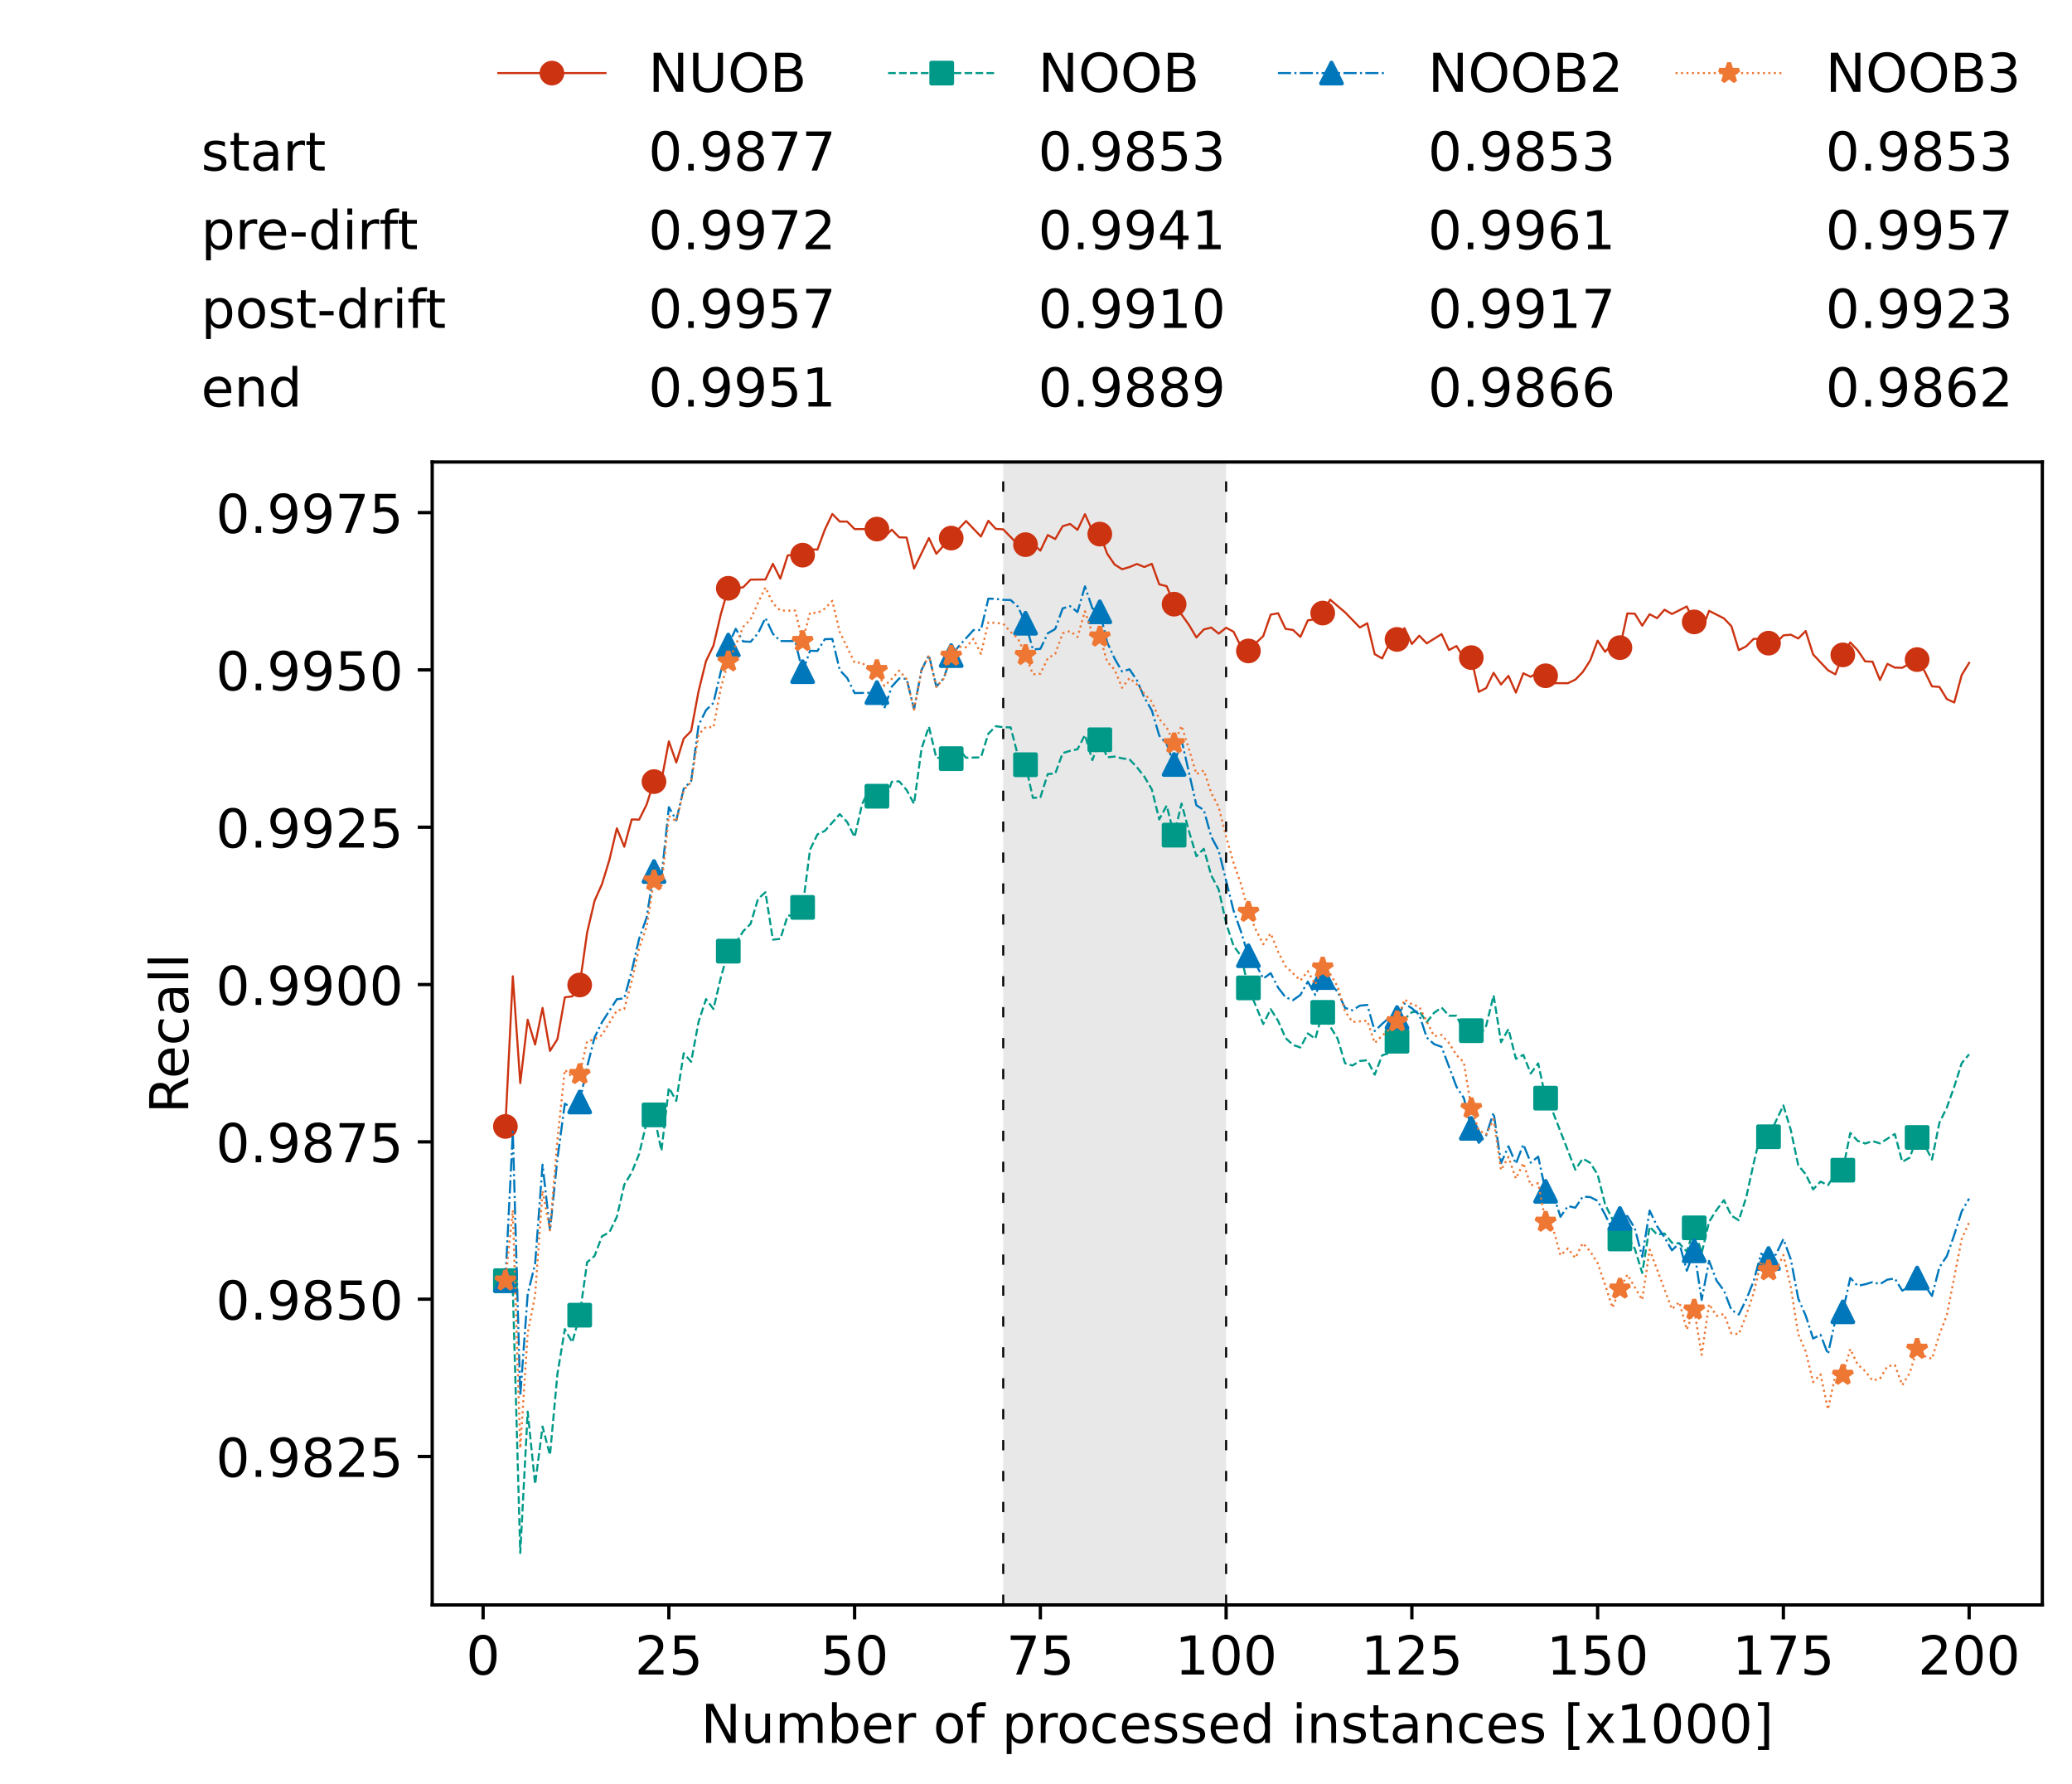 <?xml version="1.0" encoding="utf-8" standalone="no"?>
<!DOCTYPE svg PUBLIC "-//W3C//DTD SVG 1.1//EN"
  "http://www.w3.org/Graphics/SVG/1.1/DTD/svg11.dtd">
<!-- Created with matplotlib (https://matplotlib.org/) -->
<svg height="432.615pt" version="1.1" viewBox="0 0 502.65 432.615" width="502.65pt" xmlns="http://www.w3.org/2000/svg" xmlns:xlink="http://www.w3.org/1999/xlink">
 <defs>
  <style type="text/css">*{stroke-linecap:butt;stroke-linejoin:round;}</style>
 </defs>
 <g id="figure_1">
  <g id="patch_1">
   <path d="M 0 432.615 
L 502.65 432.615 
L 502.65 0 
L 0 0 
z
" style="fill:#ffffff;"/>
  </g>
  <g id="axes_1">
   <g id="patch_2">
    <path d="M 104.85 389.252 
L 495.45 389.252 
L 495.45 112.052 
L 104.85 112.052 
z
" style="fill:#ffffff;"/>
   </g>
   <g id="patch_3">
    <path clip-path="url(#pd0c6de3c1f)" d="M 297.446 389.252 
L 297.446 112.052 
L 243.372 112.052 
L 243.372 389.252 
z
" style="fill:#d3d3d3;opacity:0.5;"/>
   </g>
   <g id="matplotlib.axis_1">
    <g id="xtick_1">
     <g id="line2d_1">
      <defs>
       <path d="M 0 0 
L 0 3.5 
" id="m1a7104ab29" style="stroke:#000000;stroke-width:0.8;"/>
      </defs>
      <g>
       <use style="stroke:#000000;stroke-width:0.8;" x="117.197" xlink:href="#m1a7104ab29" y="389.252"/>
      </g>
     </g>
     <g id="text_1">
      <!-- 0 -->
      <g transform="translate(113.061 406.13)scale(0.13 -0.13)">
       <defs>
        <path d="M 31.781 66.406 
Q 24.172 66.406 20.328 58.906 
Q 16.5 51.422 16.5 36.375 
Q 16.5 21.391 20.328 13.891 
Q 24.172 6.391 31.781 6.391 
Q 39.453 6.391 43.281 13.891 
Q 47.125 21.391 47.125 36.375 
Q 47.125 51.422 43.281 58.906 
Q 39.453 66.406 31.781 66.406 
z
M 31.781 74.219 
Q 44.047 74.219 50.516 64.516 
Q 56.984 54.828 56.984 36.375 
Q 56.984 17.969 50.516 8.266 
Q 44.047 -1.422 31.781 -1.422 
Q 19.531 -1.422 13.062 8.266 
Q 6.594 17.969 6.594 36.375 
Q 6.594 54.828 13.062 64.516 
Q 19.531 74.219 31.781 74.219 
z
" id="DejaVuSans-48"/>
       </defs>
       <use xlink:href="#DejaVuSans-48"/>
      </g>
     </g>
    </g>
    <g id="xtick_2">
     <g id="line2d_2">
      <g>
       <use style="stroke:#000000;stroke-width:0.8;" x="162.259" xlink:href="#m1a7104ab29" y="389.252"/>
      </g>
     </g>
     <g id="text_2">
      <!-- 25 -->
      <g transform="translate(153.988 406.13)scale(0.13 -0.13)">
       <defs>
        <path d="M 19.188 8.297 
L 53.609 8.297 
L 53.609 0 
L 7.328 0 
L 7.328 8.297 
Q 12.938 14.109 22.625 23.891 
Q 32.328 33.688 34.812 36.531 
Q 39.547 41.844 41.422 45.531 
Q 43.312 49.219 43.312 52.781 
Q 43.312 58.594 39.234 62.25 
Q 35.156 65.922 28.609 65.922 
Q 23.969 65.922 18.812 64.312 
Q 13.672 62.703 7.812 59.422 
L 7.812 69.391 
Q 13.766 71.781 18.938 73 
Q 24.125 74.219 28.422 74.219 
Q 39.75 74.219 46.484 68.547 
Q 53.219 62.891 53.219 53.422 
Q 53.219 48.922 51.531 44.891 
Q 49.859 40.875 45.406 35.406 
Q 44.188 33.984 37.641 27.219 
Q 31.109 20.453 19.188 8.297 
z
" id="DejaVuSans-50"/>
        <path d="M 10.797 72.906 
L 49.516 72.906 
L 49.516 64.594 
L 19.828 64.594 
L 19.828 46.734 
Q 21.969 47.469 24.109 47.828 
Q 26.266 48.188 28.422 48.188 
Q 40.625 48.188 47.75 41.5 
Q 54.891 34.812 54.891 23.391 
Q 54.891 11.625 47.562 5.094 
Q 40.234 -1.422 26.906 -1.422 
Q 22.312 -1.422 17.547 -0.641 
Q 12.797 0.141 7.719 1.703 
L 7.719 11.625 
Q 12.109 9.234 16.797 8.062 
Q 21.484 6.891 26.703 6.891 
Q 35.156 6.891 40.078 11.328 
Q 45.016 15.766 45.016 23.391 
Q 45.016 31 40.078 35.438 
Q 35.156 39.891 26.703 39.891 
Q 22.75 39.891 18.812 39.016 
Q 14.891 38.141 10.797 36.281 
z
" id="DejaVuSans-53"/>
       </defs>
       <use xlink:href="#DejaVuSans-50"/>
       <use x="63.623" xlink:href="#DejaVuSans-53"/>
      </g>
     </g>
    </g>
    <g id="xtick_3">
     <g id="line2d_3">
      <g>
       <use style="stroke:#000000;stroke-width:0.8;" x="207.322" xlink:href="#m1a7104ab29" y="389.252"/>
      </g>
     </g>
     <g id="text_3">
      <!-- 50 -->
      <g transform="translate(199.05 406.13)scale(0.13 -0.13)">
       <use xlink:href="#DejaVuSans-53"/>
       <use x="63.623" xlink:href="#DejaVuSans-48"/>
      </g>
     </g>
    </g>
    <g id="xtick_4">
     <g id="line2d_4">
      <g>
       <use style="stroke:#000000;stroke-width:0.8;" x="252.384" xlink:href="#m1a7104ab29" y="389.252"/>
      </g>
     </g>
     <g id="text_4">
      <!-- 75 -->
      <g transform="translate(244.113 406.13)scale(0.13 -0.13)">
       <defs>
        <path d="M 8.203 72.906 
L 55.078 72.906 
L 55.078 68.703 
L 28.609 0 
L 18.312 0 
L 43.219 64.594 
L 8.203 64.594 
z
" id="DejaVuSans-55"/>
       </defs>
       <use xlink:href="#DejaVuSans-55"/>
       <use x="63.623" xlink:href="#DejaVuSans-53"/>
      </g>
     </g>
    </g>
    <g id="xtick_5">
     <g id="line2d_5">
      <g>
       <use style="stroke:#000000;stroke-width:0.8;" x="297.446" xlink:href="#m1a7104ab29" y="389.252"/>
      </g>
     </g>
     <g id="text_5">
      <!-- 100 -->
      <g transform="translate(285.039 406.13)scale(0.13 -0.13)">
       <defs>
        <path d="M 12.406 8.297 
L 28.516 8.297 
L 28.516 63.922 
L 10.984 60.406 
L 10.984 69.391 
L 28.422 72.906 
L 38.281 72.906 
L 38.281 8.297 
L 54.391 8.297 
L 54.391 0 
L 12.406 0 
z
" id="DejaVuSans-49"/>
       </defs>
       <use xlink:href="#DejaVuSans-49"/>
       <use x="63.623" xlink:href="#DejaVuSans-48"/>
       <use x="127.246" xlink:href="#DejaVuSans-48"/>
      </g>
     </g>
    </g>
    <g id="xtick_6">
     <g id="line2d_6">
      <g>
       <use style="stroke:#000000;stroke-width:0.8;" x="342.509" xlink:href="#m1a7104ab29" y="389.252"/>
      </g>
     </g>
     <g id="text_6">
      <!-- 125 -->
      <g transform="translate(330.102 406.13)scale(0.13 -0.13)">
       <use xlink:href="#DejaVuSans-49"/>
       <use x="63.623" xlink:href="#DejaVuSans-50"/>
       <use x="127.246" xlink:href="#DejaVuSans-53"/>
      </g>
     </g>
    </g>
    <g id="xtick_7">
     <g id="line2d_7">
      <g>
       <use style="stroke:#000000;stroke-width:0.8;" x="387.571" xlink:href="#m1a7104ab29" y="389.252"/>
      </g>
     </g>
     <g id="text_7">
      <!-- 150 -->
      <g transform="translate(375.164 406.13)scale(0.13 -0.13)">
       <use xlink:href="#DejaVuSans-49"/>
       <use x="63.623" xlink:href="#DejaVuSans-53"/>
       <use x="127.246" xlink:href="#DejaVuSans-48"/>
      </g>
     </g>
    </g>
    <g id="xtick_8">
     <g id="line2d_8">
      <g>
       <use style="stroke:#000000;stroke-width:0.8;" x="432.633" xlink:href="#m1a7104ab29" y="389.252"/>
      </g>
     </g>
     <g id="text_8">
      <!-- 175 -->
      <g transform="translate(420.226 406.13)scale(0.13 -0.13)">
       <use xlink:href="#DejaVuSans-49"/>
       <use x="63.623" xlink:href="#DejaVuSans-55"/>
       <use x="127.246" xlink:href="#DejaVuSans-53"/>
      </g>
     </g>
    </g>
    <g id="xtick_9">
     <g id="line2d_9">
      <g>
       <use style="stroke:#000000;stroke-width:0.8;" x="477.695" xlink:href="#m1a7104ab29" y="389.252"/>
      </g>
     </g>
     <g id="text_9">
      <!-- 200 -->
      <g transform="translate(465.289 406.13)scale(0.13 -0.13)">
       <use xlink:href="#DejaVuSans-50"/>
       <use x="63.623" xlink:href="#DejaVuSans-48"/>
       <use x="127.246" xlink:href="#DejaVuSans-48"/>
      </g>
     </g>
    </g>
    <g id="text_10">
     <!-- Number of processed instances [x1000] -->
     <g transform="translate(170.025 422.711)scale(0.13 -0.13)">
      <defs>
       <path d="M 9.812 72.906 
L 23.094 72.906 
L 55.422 11.922 
L 55.422 72.906 
L 64.984 72.906 
L 64.984 0 
L 51.703 0 
L 19.391 60.984 
L 19.391 0 
L 9.812 0 
z
" id="DejaVuSans-78"/>
       <path d="M 8.5 21.578 
L 8.5 54.688 
L 17.484 54.688 
L 17.484 21.922 
Q 17.484 14.156 20.5 10.266 
Q 23.531 6.391 29.594 6.391 
Q 36.859 6.391 41.078 11.031 
Q 45.312 15.672 45.312 23.688 
L 45.312 54.688 
L 54.297 54.688 
L 54.297 0 
L 45.312 0 
L 45.312 8.406 
Q 42.047 3.422 37.719 1 
Q 33.406 -1.422 27.688 -1.422 
Q 18.266 -1.422 13.375 4.438 
Q 8.5 10.297 8.5 21.578 
z
M 31.109 56 
z
" id="DejaVuSans-117"/>
       <path d="M 52 44.188 
Q 55.375 50.25 60.062 53.125 
Q 64.75 56 71.094 56 
Q 79.641 56 84.281 50.016 
Q 88.922 44.047 88.922 33.016 
L 88.922 0 
L 79.891 0 
L 79.891 32.719 
Q 79.891 40.578 77.094 44.375 
Q 74.312 48.188 68.609 48.188 
Q 61.625 48.188 57.562 43.547 
Q 53.516 38.922 53.516 30.906 
L 53.516 0 
L 44.484 0 
L 44.484 32.719 
Q 44.484 40.625 41.703 44.406 
Q 38.922 48.188 33.109 48.188 
Q 26.219 48.188 22.156 43.531 
Q 18.109 38.875 18.109 30.906 
L 18.109 0 
L 9.078 0 
L 9.078 54.688 
L 18.109 54.688 
L 18.109 46.188 
Q 21.188 51.219 25.484 53.609 
Q 29.781 56 35.688 56 
Q 41.656 56 45.828 52.969 
Q 50 49.953 52 44.188 
z
" id="DejaVuSans-109"/>
       <path d="M 48.688 27.297 
Q 48.688 37.203 44.609 42.844 
Q 40.531 48.484 33.406 48.484 
Q 26.266 48.484 22.188 42.844 
Q 18.109 37.203 18.109 27.297 
Q 18.109 17.391 22.188 11.75 
Q 26.266 6.109 33.406 6.109 
Q 40.531 6.109 44.609 11.75 
Q 48.688 17.391 48.688 27.297 
z
M 18.109 46.391 
Q 20.953 51.266 25.266 53.625 
Q 29.594 56 35.594 56 
Q 45.562 56 51.781 48.094 
Q 58.016 40.188 58.016 27.297 
Q 58.016 14.406 51.781 6.484 
Q 45.562 -1.422 35.594 -1.422 
Q 29.594 -1.422 25.266 0.953 
Q 20.953 3.328 18.109 8.203 
L 18.109 0 
L 9.078 0 
L 9.078 75.984 
L 18.109 75.984 
z
" id="DejaVuSans-98"/>
       <path d="M 56.203 29.594 
L 56.203 25.203 
L 14.891 25.203 
Q 15.484 15.922 20.484 11.062 
Q 25.484 6.203 34.422 6.203 
Q 39.594 6.203 44.453 7.469 
Q 49.312 8.734 54.109 11.281 
L 54.109 2.781 
Q 49.266 0.734 44.188 -0.344 
Q 39.109 -1.422 33.891 -1.422 
Q 20.797 -1.422 13.156 6.188 
Q 5.516 13.812 5.516 26.812 
Q 5.516 40.234 12.766 48.109 
Q 20.016 56 32.328 56 
Q 43.359 56 49.781 48.891 
Q 56.203 41.797 56.203 29.594 
z
M 47.219 32.234 
Q 47.125 39.594 43.094 43.984 
Q 39.062 48.391 32.422 48.391 
Q 24.906 48.391 20.391 44.141 
Q 15.875 39.891 15.188 32.172 
z
" id="DejaVuSans-101"/>
       <path d="M 41.109 46.297 
Q 39.594 47.172 37.812 47.578 
Q 36.031 48 33.891 48 
Q 26.266 48 22.188 43.047 
Q 18.109 38.094 18.109 28.812 
L 18.109 0 
L 9.078 0 
L 9.078 54.688 
L 18.109 54.688 
L 18.109 46.188 
Q 20.953 51.172 25.484 53.578 
Q 30.031 56 36.531 56 
Q 37.453 56 38.578 55.875 
Q 39.703 55.766 41.062 55.516 
z
" id="DejaVuSans-114"/>
       <path id="DejaVuSans-32"/>
       <path d="M 30.609 48.391 
Q 23.391 48.391 19.188 42.75 
Q 14.984 37.109 14.984 27.297 
Q 14.984 17.484 19.156 11.844 
Q 23.344 6.203 30.609 6.203 
Q 37.797 6.203 41.984 11.859 
Q 46.188 17.531 46.188 27.297 
Q 46.188 37.016 41.984 42.703 
Q 37.797 48.391 30.609 48.391 
z
M 30.609 56 
Q 42.328 56 49.016 48.375 
Q 55.719 40.766 55.719 27.297 
Q 55.719 13.875 49.016 6.219 
Q 42.328 -1.422 30.609 -1.422 
Q 18.844 -1.422 12.172 6.219 
Q 5.516 13.875 5.516 27.297 
Q 5.516 40.766 12.172 48.375 
Q 18.844 56 30.609 56 
z
" id="DejaVuSans-111"/>
       <path d="M 37.109 75.984 
L 37.109 68.5 
L 28.516 68.5 
Q 23.688 68.5 21.797 66.547 
Q 19.922 64.594 19.922 59.516 
L 19.922 54.688 
L 34.719 54.688 
L 34.719 47.703 
L 19.922 47.703 
L 19.922 0 
L 10.891 0 
L 10.891 47.703 
L 2.297 47.703 
L 2.297 54.688 
L 10.891 54.688 
L 10.891 58.5 
Q 10.891 67.625 15.141 71.797 
Q 19.391 75.984 28.609 75.984 
z
" id="DejaVuSans-102"/>
       <path d="M 18.109 8.203 
L 18.109 -20.797 
L 9.078 -20.797 
L 9.078 54.688 
L 18.109 54.688 
L 18.109 46.391 
Q 20.953 51.266 25.266 53.625 
Q 29.594 56 35.594 56 
Q 45.562 56 51.781 48.094 
Q 58.016 40.188 58.016 27.297 
Q 58.016 14.406 51.781 6.484 
Q 45.562 -1.422 35.594 -1.422 
Q 29.594 -1.422 25.266 0.953 
Q 20.953 3.328 18.109 8.203 
z
M 48.688 27.297 
Q 48.688 37.203 44.609 42.844 
Q 40.531 48.484 33.406 48.484 
Q 26.266 48.484 22.188 42.844 
Q 18.109 37.203 18.109 27.297 
Q 18.109 17.391 22.188 11.75 
Q 26.266 6.109 33.406 6.109 
Q 40.531 6.109 44.609 11.75 
Q 48.688 17.391 48.688 27.297 
z
" id="DejaVuSans-112"/>
       <path d="M 48.781 52.594 
L 48.781 44.188 
Q 44.969 46.297 41.141 47.344 
Q 37.312 48.391 33.406 48.391 
Q 24.656 48.391 19.812 42.844 
Q 14.984 37.312 14.984 27.297 
Q 14.984 17.281 19.812 11.734 
Q 24.656 6.203 33.406 6.203 
Q 37.312 6.203 41.141 7.25 
Q 44.969 8.297 48.781 10.406 
L 48.781 2.094 
Q 45.016 0.344 40.984 -0.531 
Q 36.969 -1.422 32.422 -1.422 
Q 20.062 -1.422 12.781 6.344 
Q 5.516 14.109 5.516 27.297 
Q 5.516 40.672 12.859 48.328 
Q 20.219 56 33.016 56 
Q 37.156 56 41.109 55.141 
Q 45.062 54.297 48.781 52.594 
z
" id="DejaVuSans-99"/>
       <path d="M 44.281 53.078 
L 44.281 44.578 
Q 40.484 46.531 36.375 47.5 
Q 32.281 48.484 27.875 48.484 
Q 21.188 48.484 17.844 46.438 
Q 14.5 44.391 14.5 40.281 
Q 14.5 37.156 16.891 35.375 
Q 19.281 33.594 26.516 31.984 
L 29.594 31.297 
Q 39.156 29.25 43.188 25.516 
Q 47.219 21.781 47.219 15.094 
Q 47.219 7.469 41.188 3.016 
Q 35.156 -1.422 24.609 -1.422 
Q 20.219 -1.422 15.453 -0.562 
Q 10.688 0.297 5.422 2 
L 5.422 11.281 
Q 10.406 8.688 15.234 7.391 
Q 20.062 6.109 24.812 6.109 
Q 31.156 6.109 34.562 8.281 
Q 37.984 10.453 37.984 14.406 
Q 37.984 18.062 35.516 20.016 
Q 33.062 21.969 24.703 23.781 
L 21.578 24.516 
Q 13.234 26.266 9.516 29.906 
Q 5.812 33.547 5.812 39.891 
Q 5.812 47.609 11.281 51.797 
Q 16.75 56 26.812 56 
Q 31.781 56 36.172 55.266 
Q 40.578 54.547 44.281 53.078 
z
" id="DejaVuSans-115"/>
       <path d="M 45.406 46.391 
L 45.406 75.984 
L 54.391 75.984 
L 54.391 0 
L 45.406 0 
L 45.406 8.203 
Q 42.578 3.328 38.25 0.953 
Q 33.938 -1.422 27.875 -1.422 
Q 17.969 -1.422 11.734 6.484 
Q 5.516 14.406 5.516 27.297 
Q 5.516 40.188 11.734 48.094 
Q 17.969 56 27.875 56 
Q 33.938 56 38.25 53.625 
Q 42.578 51.266 45.406 46.391 
z
M 14.797 27.297 
Q 14.797 17.391 18.875 11.75 
Q 22.953 6.109 30.078 6.109 
Q 37.203 6.109 41.297 11.75 
Q 45.406 17.391 45.406 27.297 
Q 45.406 37.203 41.297 42.844 
Q 37.203 48.484 30.078 48.484 
Q 22.953 48.484 18.875 42.844 
Q 14.797 37.203 14.797 27.297 
z
" id="DejaVuSans-100"/>
       <path d="M 9.422 54.688 
L 18.406 54.688 
L 18.406 0 
L 9.422 0 
z
M 9.422 75.984 
L 18.406 75.984 
L 18.406 64.594 
L 9.422 64.594 
z
" id="DejaVuSans-105"/>
       <path d="M 54.891 33.016 
L 54.891 0 
L 45.906 0 
L 45.906 32.719 
Q 45.906 40.484 42.875 44.328 
Q 39.844 48.188 33.797 48.188 
Q 26.516 48.188 22.312 43.547 
Q 18.109 38.922 18.109 30.906 
L 18.109 0 
L 9.078 0 
L 9.078 54.688 
L 18.109 54.688 
L 18.109 46.188 
Q 21.344 51.125 25.703 53.562 
Q 30.078 56 35.797 56 
Q 45.219 56 50.047 50.172 
Q 54.891 44.344 54.891 33.016 
z
" id="DejaVuSans-110"/>
       <path d="M 18.312 70.219 
L 18.312 54.688 
L 36.812 54.688 
L 36.812 47.703 
L 18.312 47.703 
L 18.312 18.016 
Q 18.312 11.328 20.141 9.422 
Q 21.969 7.516 27.594 7.516 
L 36.812 7.516 
L 36.812 0 
L 27.594 0 
Q 17.188 0 13.234 3.875 
Q 9.281 7.766 9.281 18.016 
L 9.281 47.703 
L 2.688 47.703 
L 2.688 54.688 
L 9.281 54.688 
L 9.281 70.219 
z
" id="DejaVuSans-116"/>
       <path d="M 34.281 27.484 
Q 23.391 27.484 19.188 25 
Q 14.984 22.516 14.984 16.5 
Q 14.984 11.719 18.141 8.906 
Q 21.297 6.109 26.703 6.109 
Q 34.188 6.109 38.703 11.406 
Q 43.219 16.703 43.219 25.484 
L 43.219 27.484 
z
M 52.203 31.203 
L 52.203 0 
L 43.219 0 
L 43.219 8.297 
Q 40.141 3.328 35.547 0.953 
Q 30.953 -1.422 24.312 -1.422 
Q 15.922 -1.422 10.953 3.297 
Q 6 8.016 6 15.922 
Q 6 25.141 12.172 29.828 
Q 18.359 34.516 30.609 34.516 
L 43.219 34.516 
L 43.219 35.406 
Q 43.219 41.609 39.141 45 
Q 35.062 48.391 27.688 48.391 
Q 23 48.391 18.547 47.266 
Q 14.109 46.141 10.016 43.891 
L 10.016 52.203 
Q 14.938 54.109 19.578 55.047 
Q 24.219 56 28.609 56 
Q 40.484 56 46.344 49.844 
Q 52.203 43.703 52.203 31.203 
z
" id="DejaVuSans-97"/>
       <path d="M 8.594 75.984 
L 29.297 75.984 
L 29.297 69 
L 17.578 69 
L 17.578 -6.203 
L 29.297 -6.203 
L 29.297 -13.188 
L 8.594 -13.188 
z
" id="DejaVuSans-91"/>
       <path d="M 54.891 54.688 
L 35.109 28.078 
L 55.906 0 
L 45.312 0 
L 29.391 21.484 
L 13.484 0 
L 2.875 0 
L 24.125 28.609 
L 4.688 54.688 
L 15.281 54.688 
L 29.781 35.203 
L 44.281 54.688 
z
" id="DejaVuSans-120"/>
       <path d="M 30.422 75.984 
L 30.422 -13.188 
L 9.719 -13.188 
L 9.719 -6.203 
L 21.391 -6.203 
L 21.391 69 
L 9.719 69 
L 9.719 75.984 
z
" id="DejaVuSans-93"/>
      </defs>
      <use xlink:href="#DejaVuSans-78"/>
      <use x="74.805" xlink:href="#DejaVuSans-117"/>
      <use x="138.184" xlink:href="#DejaVuSans-109"/>
      <use x="235.596" xlink:href="#DejaVuSans-98"/>
      <use x="299.072" xlink:href="#DejaVuSans-101"/>
      <use x="360.596" xlink:href="#DejaVuSans-114"/>
      <use x="401.709" xlink:href="#DejaVuSans-32"/>
      <use x="433.496" xlink:href="#DejaVuSans-111"/>
      <use x="494.678" xlink:href="#DejaVuSans-102"/>
      <use x="529.883" xlink:href="#DejaVuSans-32"/>
      <use x="561.67" xlink:href="#DejaVuSans-112"/>
      <use x="625.146" xlink:href="#DejaVuSans-114"/>
      <use x="664.01" xlink:href="#DejaVuSans-111"/>
      <use x="725.191" xlink:href="#DejaVuSans-99"/>
      <use x="780.172" xlink:href="#DejaVuSans-101"/>
      <use x="841.695" xlink:href="#DejaVuSans-115"/>
      <use x="893.795" xlink:href="#DejaVuSans-115"/>
      <use x="945.895" xlink:href="#DejaVuSans-101"/>
      <use x="1007.418" xlink:href="#DejaVuSans-100"/>
      <use x="1070.895" xlink:href="#DejaVuSans-32"/>
      <use x="1102.682" xlink:href="#DejaVuSans-105"/>
      <use x="1130.465" xlink:href="#DejaVuSans-110"/>
      <use x="1193.844" xlink:href="#DejaVuSans-115"/>
      <use x="1245.943" xlink:href="#DejaVuSans-116"/>
      <use x="1285.152" xlink:href="#DejaVuSans-97"/>
      <use x="1346.432" xlink:href="#DejaVuSans-110"/>
      <use x="1409.811" xlink:href="#DejaVuSans-99"/>
      <use x="1464.791" xlink:href="#DejaVuSans-101"/>
      <use x="1526.314" xlink:href="#DejaVuSans-115"/>
      <use x="1578.414" xlink:href="#DejaVuSans-32"/>
      <use x="1610.201" xlink:href="#DejaVuSans-91"/>
      <use x="1649.215" xlink:href="#DejaVuSans-120"/>
      <use x="1708.395" xlink:href="#DejaVuSans-49"/>
      <use x="1772.018" xlink:href="#DejaVuSans-48"/>
      <use x="1835.641" xlink:href="#DejaVuSans-48"/>
      <use x="1899.264" xlink:href="#DejaVuSans-48"/>
      <use x="1962.887" xlink:href="#DejaVuSans-93"/>
     </g>
    </g>
   </g>
   <g id="matplotlib.axis_2">
    <g id="ytick_1">
     <g id="line2d_10">
      <defs>
       <path d="M 0 0 
L -3.5 0 
" id="m904b63ff9a" style="stroke:#000000;stroke-width:0.8;"/>
      </defs>
      <g>
       <use style="stroke:#000000;stroke-width:0.8;" x="104.85" xlink:href="#m904b63ff9a" y="353.25"/>
      </g>
     </g>
     <g id="text_11">
      <!-- 0.9825 -->
      <g transform="translate(52.362 358.189)scale(0.13 -0.13)">
       <defs>
        <path d="M 10.688 12.406 
L 21 12.406 
L 21 0 
L 10.688 0 
z
" id="DejaVuSans-46"/>
        <path d="M 10.984 1.516 
L 10.984 10.5 
Q 14.703 8.734 18.5 7.812 
Q 22.312 6.891 25.984 6.891 
Q 35.75 6.891 40.891 13.453 
Q 46.047 20.016 46.781 33.406 
Q 43.953 29.203 39.594 26.953 
Q 35.25 24.703 29.984 24.703 
Q 19.047 24.703 12.672 31.312 
Q 6.297 37.938 6.297 49.422 
Q 6.297 60.641 12.938 67.422 
Q 19.578 74.219 30.609 74.219 
Q 43.266 74.219 49.922 64.516 
Q 56.594 54.828 56.594 36.375 
Q 56.594 19.141 48.406 8.859 
Q 40.234 -1.422 26.422 -1.422 
Q 22.703 -1.422 18.891 -0.688 
Q 15.094 0.047 10.984 1.516 
z
M 30.609 32.422 
Q 37.25 32.422 41.125 36.953 
Q 45.016 41.5 45.016 49.422 
Q 45.016 57.281 41.125 61.844 
Q 37.25 66.406 30.609 66.406 
Q 23.969 66.406 20.094 61.844 
Q 16.219 57.281 16.219 49.422 
Q 16.219 41.5 20.094 36.953 
Q 23.969 32.422 30.609 32.422 
z
" id="DejaVuSans-57"/>
        <path d="M 31.781 34.625 
Q 24.75 34.625 20.719 30.859 
Q 16.703 27.094 16.703 20.516 
Q 16.703 13.922 20.719 10.156 
Q 24.75 6.391 31.781 6.391 
Q 38.812 6.391 42.859 10.172 
Q 46.922 13.969 46.922 20.516 
Q 46.922 27.094 42.891 30.859 
Q 38.875 34.625 31.781 34.625 
z
M 21.922 38.812 
Q 15.578 40.375 12.031 44.719 
Q 8.5 49.078 8.5 55.328 
Q 8.5 64.062 14.719 69.141 
Q 20.953 74.219 31.781 74.219 
Q 42.672 74.219 48.875 69.141 
Q 55.078 64.062 55.078 55.328 
Q 55.078 49.078 51.531 44.719 
Q 48 40.375 41.703 38.812 
Q 48.828 37.156 52.797 32.312 
Q 56.781 27.484 56.781 20.516 
Q 56.781 9.906 50.312 4.234 
Q 43.844 -1.422 31.781 -1.422 
Q 19.734 -1.422 13.25 4.234 
Q 6.781 9.906 6.781 20.516 
Q 6.781 27.484 10.781 32.312 
Q 14.797 37.156 21.922 38.812 
z
M 18.312 54.391 
Q 18.312 48.734 21.844 45.562 
Q 25.391 42.391 31.781 42.391 
Q 38.141 42.391 41.719 45.562 
Q 45.312 48.734 45.312 54.391 
Q 45.312 60.062 41.719 63.234 
Q 38.141 66.406 31.781 66.406 
Q 25.391 66.406 21.844 63.234 
Q 18.312 60.062 18.312 54.391 
z
" id="DejaVuSans-56"/>
       </defs>
       <use xlink:href="#DejaVuSans-48"/>
       <use x="63.623" xlink:href="#DejaVuSans-46"/>
       <use x="95.41" xlink:href="#DejaVuSans-57"/>
       <use x="159.033" xlink:href="#DejaVuSans-56"/>
       <use x="222.656" xlink:href="#DejaVuSans-50"/>
       <use x="286.279" xlink:href="#DejaVuSans-53"/>
      </g>
     </g>
    </g>
    <g id="ytick_2">
     <g id="line2d_11">
      <g>
       <use style="stroke:#000000;stroke-width:0.8;" x="104.85" xlink:href="#m904b63ff9a" y="315.095"/>
      </g>
     </g>
     <g id="text_12">
      <!-- 0.9850 -->
      <g transform="translate(52.362 320.034)scale(0.13 -0.13)">
       <use xlink:href="#DejaVuSans-48"/>
       <use x="63.623" xlink:href="#DejaVuSans-46"/>
       <use x="95.41" xlink:href="#DejaVuSans-57"/>
       <use x="159.033" xlink:href="#DejaVuSans-56"/>
       <use x="222.656" xlink:href="#DejaVuSans-53"/>
       <use x="286.279" xlink:href="#DejaVuSans-48"/>
      </g>
     </g>
    </g>
    <g id="ytick_3">
     <g id="line2d_12">
      <g>
       <use style="stroke:#000000;stroke-width:0.8;" x="104.85" xlink:href="#m904b63ff9a" y="276.94"/>
      </g>
     </g>
     <g id="text_13">
      <!-- 0.9875 -->
      <g transform="translate(52.362 281.879)scale(0.13 -0.13)">
       <use xlink:href="#DejaVuSans-48"/>
       <use x="63.623" xlink:href="#DejaVuSans-46"/>
       <use x="95.41" xlink:href="#DejaVuSans-57"/>
       <use x="159.033" xlink:href="#DejaVuSans-56"/>
       <use x="222.656" xlink:href="#DejaVuSans-55"/>
       <use x="286.279" xlink:href="#DejaVuSans-53"/>
      </g>
     </g>
    </g>
    <g id="ytick_4">
     <g id="line2d_13">
      <g>
       <use style="stroke:#000000;stroke-width:0.8;" x="104.85" xlink:href="#m904b63ff9a" y="238.785"/>
      </g>
     </g>
     <g id="text_14">
      <!-- 0.9900 -->
      <g transform="translate(52.362 243.724)scale(0.13 -0.13)">
       <use xlink:href="#DejaVuSans-48"/>
       <use x="63.623" xlink:href="#DejaVuSans-46"/>
       <use x="95.41" xlink:href="#DejaVuSans-57"/>
       <use x="159.033" xlink:href="#DejaVuSans-57"/>
       <use x="222.656" xlink:href="#DejaVuSans-48"/>
       <use x="286.279" xlink:href="#DejaVuSans-48"/>
      </g>
     </g>
    </g>
    <g id="ytick_5">
     <g id="line2d_14">
      <g>
       <use style="stroke:#000000;stroke-width:0.8;" x="104.85" xlink:href="#m904b63ff9a" y="200.629"/>
      </g>
     </g>
     <g id="text_15">
      <!-- 0.9925 -->
      <g transform="translate(52.362 205.568)scale(0.13 -0.13)">
       <use xlink:href="#DejaVuSans-48"/>
       <use x="63.623" xlink:href="#DejaVuSans-46"/>
       <use x="95.41" xlink:href="#DejaVuSans-57"/>
       <use x="159.033" xlink:href="#DejaVuSans-57"/>
       <use x="222.656" xlink:href="#DejaVuSans-50"/>
       <use x="286.279" xlink:href="#DejaVuSans-53"/>
      </g>
     </g>
    </g>
    <g id="ytick_6">
     <g id="line2d_15">
      <g>
       <use style="stroke:#000000;stroke-width:0.8;" x="104.85" xlink:href="#m904b63ff9a" y="162.474"/>
      </g>
     </g>
     <g id="text_16">
      <!-- 0.9950 -->
      <g transform="translate(52.362 167.413)scale(0.13 -0.13)">
       <use xlink:href="#DejaVuSans-48"/>
       <use x="63.623" xlink:href="#DejaVuSans-46"/>
       <use x="95.41" xlink:href="#DejaVuSans-57"/>
       <use x="159.033" xlink:href="#DejaVuSans-57"/>
       <use x="222.656" xlink:href="#DejaVuSans-53"/>
       <use x="286.279" xlink:href="#DejaVuSans-48"/>
      </g>
     </g>
    </g>
    <g id="ytick_7">
     <g id="line2d_16">
      <g>
       <use style="stroke:#000000;stroke-width:0.8;" x="104.85" xlink:href="#m904b63ff9a" y="124.319"/>
      </g>
     </g>
     <g id="text_17">
      <!-- 0.9975 -->
      <g transform="translate(52.362 129.258)scale(0.13 -0.13)">
       <use xlink:href="#DejaVuSans-48"/>
       <use x="63.623" xlink:href="#DejaVuSans-46"/>
       <use x="95.41" xlink:href="#DejaVuSans-57"/>
       <use x="159.033" xlink:href="#DejaVuSans-57"/>
       <use x="222.656" xlink:href="#DejaVuSans-55"/>
       <use x="286.279" xlink:href="#DejaVuSans-53"/>
      </g>
     </g>
    </g>
    <g id="text_18">
     <!-- Recall -->
     <g transform="translate(45.659 270.044)rotate(-90)scale(0.13 -0.13)">
      <defs>
       <path d="M 44.391 34.188 
Q 47.562 33.109 50.562 29.594 
Q 53.562 26.078 56.594 19.922 
L 66.609 0 
L 56 0 
L 46.688 18.703 
Q 43.062 26.031 39.672 28.422 
Q 36.281 30.812 30.422 30.812 
L 19.672 30.812 
L 19.672 0 
L 9.812 0 
L 9.812 72.906 
L 32.078 72.906 
Q 44.578 72.906 50.734 67.672 
Q 56.891 62.453 56.891 51.906 
Q 56.891 45.016 53.688 40.469 
Q 50.484 35.938 44.391 34.188 
z
M 19.672 64.797 
L 19.672 38.922 
L 32.078 38.922 
Q 39.203 38.922 42.844 42.219 
Q 46.484 45.516 46.484 51.906 
Q 46.484 58.297 42.844 61.547 
Q 39.203 64.797 32.078 64.797 
z
" id="DejaVuSans-82"/>
       <path d="M 9.422 75.984 
L 18.406 75.984 
L 18.406 0 
L 9.422 0 
z
" id="DejaVuSans-108"/>
      </defs>
      <use xlink:href="#DejaVuSans-82"/>
      <use x="64.982" xlink:href="#DejaVuSans-101"/>
      <use x="126.506" xlink:href="#DejaVuSans-99"/>
      <use x="181.486" xlink:href="#DejaVuSans-97"/>
      <use x="242.766" xlink:href="#DejaVuSans-108"/>
      <use x="270.549" xlink:href="#DejaVuSans-108"/>
     </g>
    </g>
   </g>
   <g id="line2d_17"/>
   <g id="line2d_18"/>
   <g id="line2d_19"/>
   <g id="line2d_20"/>
   <g id="line2d_21"/>
   <g id="line2d_22">
    <path clip-path="url(#pd0c6de3c1f)" d="M 122.605 273.199 
L 124.407 236.771 
L 126.21 262.689 
L 128.012 247.318 
L 129.815 253.338 
L 131.617 244.458 
L 133.419 254.88 
L 135.222 252.046 
L 137.024 241.887 
L 138.827 241.653 
L 140.629 238.891 
L 142.432 226.163 
L 144.234 218.475 
L 146.037 214.435 
L 147.839 208.54 
L 149.642 200.891 
L 151.444 205.365 
L 153.247 198.743 
L 155.049 198.782 
L 156.852 195.159 
L 158.654 189.567 
L 160.457 189.348 
L 162.259 179.805 
L 164.062 184.928 
L 165.864 179.134 
L 167.667 177.293 
L 169.469 167.629 
L 171.272 160.327 
L 173.074 156.604 
L 174.877 148.935 
L 176.679 142.68 
L 178.482 142.68 
L 180.284 142.443 
L 182.087 140.579 
L 185.692 140.543 
L 187.494 136.742 
L 189.297 140.35 
L 191.099 134.683 
L 194.704 134.644 
L 196.507 133.235 
L 198.309 133.287 
L 200.112 128.42 
L 201.914 124.652 
L 203.717 126.493 
L 205.519 126.497 
L 207.322 128.323 
L 212.729 128.323 
L 214.532 130.235 
L 216.334 128.469 
L 218.137 130.325 
L 219.939 130.376 
L 221.742 137.894 
L 225.347 130.505 
L 227.149 134.311 
L 228.952 132.287 
L 230.754 130.505 
L 232.557 128.285 
L 234.359 126.358 
L 237.964 130.124 
L 239.767 126.309 
L 241.569 128.27 
L 243.372 128.386 
L 246.976 132.096 
L 248.779 132.096 
L 250.581 131.879 
L 252.384 133.549 
L 254.186 129.771 
L 255.989 130.738 
L 257.791 127.622 
L 259.594 127.079 
L 261.396 128.508 
L 263.199 124.702 
L 265.001 128.711 
L 266.804 129.534 
L 268.606 134.309 
L 270.409 136.935 
L 272.211 138.056 
L 274.014 137.528 
L 275.816 136.787 
L 277.619 137.527 
L 279.421 136.747 
L 281.224 141.726 
L 283.026 142.171 
L 284.829 146.532 
L 288.434 151.558 
L 290.236 154.602 
L 292.039 152.662 
L 293.841 152.214 
L 295.644 153.673 
L 297.446 152.244 
L 299.249 153.209 
L 301.051 156.802 
L 302.854 157.877 
L 304.656 155.964 
L 306.459 154.267 
L 308.261 149.067 
L 310.064 148.733 
L 311.866 152.517 
L 313.669 152.78 
L 315.471 154.462 
L 317.274 150.458 
L 319.076 150.186 
L 320.879 148.691 
L 322.681 145.436 
L 326.286 148.498 
L 329.891 152.194 
L 331.694 151.162 
L 333.496 158.662 
L 335.299 159.682 
L 337.101 156.023 
L 338.904 155.082 
L 340.706 152.342 
L 342.509 156.187 
L 344.311 154.18 
L 346.114 156.039 
L 349.719 153.79 
L 351.521 157.657 
L 353.324 156.683 
L 355.126 159.556 
L 356.928 159.493 
L 358.731 167.799 
L 360.533 166.875 
L 362.336 163.17 
L 364.138 166.014 
L 365.941 163.915 
L 367.743 167.982 
L 369.546 163.291 
L 371.348 164.147 
L 373.151 162.985 
L 374.953 163.897 
L 376.756 165.692 
L 380.361 165.7 
L 382.163 164.834 
L 383.966 162.993 
L 385.768 160.181 
L 387.571 155.38 
L 389.373 158.083 
L 391.176 156.119 
L 392.978 157.076 
L 394.781 148.775 
L 396.583 148.834 
L 398.386 151.747 
L 400.188 148.971 
L 401.991 149.929 
L 403.793 147.875 
L 405.596 148.911 
L 409.201 147.095 
L 411.003 150.831 
L 412.806 152.886 
L 414.608 148.152 
L 418.213 149.977 
L 420.016 151.86 
L 421.818 157.679 
L 423.621 156.749 
L 425.423 154.944 
L 427.226 154.952 
L 429.028 155.986 
L 430.831 155.983 
L 432.633 154.1 
L 434.436 153.933 
L 436.238 154.858 
L 438.041 153.044 
L 439.843 158.717 
L 443.448 162.547 
L 445.251 163.547 
L 447.053 158.836 
L 448.856 155.815 
L 450.658 157.709 
L 452.461 160.397 
L 454.263 160.49 
L 456.066 164.915 
L 457.868 161.01 
L 459.671 161.919 
L 461.473 161.954 
L 465.078 159.972 
L 466.881 162.778 
L 468.683 166.467 
L 470.485 166.6 
L 472.288 169.546 
L 474.09 170.378 
L 475.893 163.716 
L 477.695 160.765 
L 477.695 160.765 
" style="fill:none;stroke:#cc3311;stroke-linecap:square;stroke-width:0.5;"/>
    <defs>
     <path d="M 0 2.5 
C 0.663 2.5 1.299 2.237 1.768 1.768 
C 2.237 1.299 2.5 0.663 2.5 0 
C 2.5 -0.663 2.237 -1.299 1.768 -1.768 
C 1.299 -2.237 0.663 -2.5 0 -2.5 
C -0.663 -2.5 -1.299 -2.237 -1.768 -1.768 
C -2.237 -1.299 -2.5 -0.663 -2.5 0 
C -2.5 0.663 -2.237 1.299 -1.768 1.768 
C -1.299 2.237 -0.663 2.5 0 2.5 
z
" id="m6752347599" style="stroke:#cc3311;"/>
    </defs>
    <g clip-path="url(#pd0c6de3c1f)">
     <use style="fill:#cc3311;stroke:#cc3311;" x="122.605" xlink:href="#m6752347599" y="273.199"/>
     <use style="fill:#cc3311;stroke:#cc3311;" x="140.629" xlink:href="#m6752347599" y="238.891"/>
     <use style="fill:#cc3311;stroke:#cc3311;" x="158.654" xlink:href="#m6752347599" y="189.567"/>
     <use style="fill:#cc3311;stroke:#cc3311;" x="176.679" xlink:href="#m6752347599" y="142.68"/>
     <use style="fill:#cc3311;stroke:#cc3311;" x="194.704" xlink:href="#m6752347599" y="134.644"/>
     <use style="fill:#cc3311;stroke:#cc3311;" x="212.729" xlink:href="#m6752347599" y="128.323"/>
     <use style="fill:#cc3311;stroke:#cc3311;" x="230.754" xlink:href="#m6752347599" y="130.505"/>
     <use style="fill:#cc3311;stroke:#cc3311;" x="248.779" xlink:href="#m6752347599" y="132.096"/>
     <use style="fill:#cc3311;stroke:#cc3311;" x="266.804" xlink:href="#m6752347599" y="129.534"/>
     <use style="fill:#cc3311;stroke:#cc3311;" x="284.829" xlink:href="#m6752347599" y="146.532"/>
     <use style="fill:#cc3311;stroke:#cc3311;" x="302.854" xlink:href="#m6752347599" y="157.877"/>
     <use style="fill:#cc3311;stroke:#cc3311;" x="320.879" xlink:href="#m6752347599" y="148.691"/>
     <use style="fill:#cc3311;stroke:#cc3311;" x="338.904" xlink:href="#m6752347599" y="155.082"/>
     <use style="fill:#cc3311;stroke:#cc3311;" x="356.928" xlink:href="#m6752347599" y="159.493"/>
     <use style="fill:#cc3311;stroke:#cc3311;" x="374.953" xlink:href="#m6752347599" y="163.897"/>
     <use style="fill:#cc3311;stroke:#cc3311;" x="392.978" xlink:href="#m6752347599" y="157.076"/>
     <use style="fill:#cc3311;stroke:#cc3311;" x="411.003" xlink:href="#m6752347599" y="150.831"/>
     <use style="fill:#cc3311;stroke:#cc3311;" x="429.028" xlink:href="#m6752347599" y="155.986"/>
     <use style="fill:#cc3311;stroke:#cc3311;" x="447.053" xlink:href="#m6752347599" y="158.836"/>
     <use style="fill:#cc3311;stroke:#cc3311;" x="465.078" xlink:href="#m6752347599" y="159.972"/>
    </g>
   </g>
   <g id="line2d_23"/>
   <g id="line2d_24"/>
   <g id="line2d_25"/>
   <g id="line2d_26"/>
   <g id="line2d_27">
    <path clip-path="url(#pd0c6de3c1f)" d="M 122.605 310.606 
L 124.407 312.565 
L 126.21 376.652 
L 128.012 342.377 
L 129.815 359.986 
L 131.617 345.987 
L 133.419 352.915 
L 135.222 333.264 
L 137.024 322.352 
L 138.827 325.576 
L 140.629 318.975 
L 142.432 306.13 
L 144.234 304.616 
L 146.037 299.833 
L 147.839 298.871 
L 149.642 295.14 
L 151.444 287.336 
L 153.247 284.372 
L 155.049 279.905 
L 156.852 272.226 
L 158.654 270.401 
L 160.457 279.113 
L 162.259 263.805 
L 164.062 267.011 
L 165.864 255.451 
L 167.667 257.522 
L 169.469 247.8 
L 171.272 242.324 
L 173.074 244.712 
L 174.877 237.057 
L 176.679 230.679 
L 178.482 228.819 
L 180.284 225.871 
L 182.087 224.063 
L 183.889 218.014 
L 185.692 216.404 
L 187.494 227.889 
L 189.297 227.714 
L 191.099 222.048 
L 192.902 222.064 
L 194.704 220.075 
L 196.507 206.066 
L 198.309 202.368 
L 200.112 201.507 
L 203.717 197.452 
L 205.519 199.37 
L 207.322 203.021 
L 209.124 195.067 
L 210.927 191.237 
L 214.532 194.861 
L 216.334 189.595 
L 218.137 189.495 
L 219.939 191.606 
L 221.742 194.964 
L 223.544 181.62 
L 225.347 176.221 
L 227.149 183.833 
L 228.952 183.721 
L 230.754 184.001 
L 232.557 181.603 
L 234.359 183.778 
L 237.964 183.683 
L 239.767 177.95 
L 241.569 176.134 
L 243.372 176.366 
L 245.174 176.414 
L 246.976 183.392 
L 248.779 185.473 
L 250.581 193.518 
L 252.384 193.388 
L 254.186 187.721 
L 255.989 187.647 
L 257.791 182.652 
L 259.594 182.108 
L 261.396 181.72 
L 263.199 178.256 
L 265.001 184.362 
L 266.804 179.418 
L 268.606 183.658 
L 270.409 183.496 
L 272.211 183.924 
L 274.014 184.167 
L 275.816 186.102 
L 277.619 188.363 
L 279.421 191.449 
L 281.224 198.73 
L 283.026 195.385 
L 284.829 202.551 
L 286.631 194.891 
L 288.434 201.584 
L 290.236 207.673 
L 292.039 205.864 
L 293.841 212.335 
L 295.644 215.709 
L 297.446 223.903 
L 299.249 229.403 
L 301.051 231.838 
L 302.854 239.599 
L 306.459 248.349 
L 308.261 244.755 
L 310.064 247.606 
L 311.866 251.758 
L 313.669 253.434 
L 315.471 254.049 
L 317.274 250.644 
L 319.076 251.922 
L 320.879 245.526 
L 322.681 248.956 
L 324.484 251.885 
L 326.286 257.865 
L 328.089 258.428 
L 329.891 257.325 
L 331.694 257.141 
L 333.496 260.642 
L 335.299 255.957 
L 337.101 255.362 
L 338.904 252.536 
L 340.706 247.195 
L 342.509 245.505 
L 344.311 245.249 
L 346.114 247.914 
L 347.916 245.623 
L 349.719 244.358 
L 351.521 246.361 
L 353.324 246.339 
L 355.126 250.116 
L 356.928 249.969 
L 358.731 251.589 
L 360.533 248.798 
L 362.336 241.411 
L 364.138 252.762 
L 365.941 249.577 
L 367.743 256.791 
L 369.546 255.838 
L 371.348 260.344 
L 373.151 257.903 
L 374.953 266.339 
L 376.756 269.791 
L 382.163 283.7 
L 383.966 280.987 
L 385.768 282.034 
L 387.571 284.863 
L 389.373 292.047 
L 391.176 295.748 
L 392.978 300.487 
L 394.781 299.865 
L 396.583 302.84 
L 398.386 308.744 
L 400.188 297.506 
L 401.991 299.419 
L 403.793 299.166 
L 405.596 301.41 
L 407.398 301.577 
L 409.201 303.557 
L 411.003 297.792 
L 412.806 303.929 
L 414.608 296.336 
L 416.411 293.482 
L 418.213 291.077 
L 420.016 294.83 
L 421.818 295.954 
L 423.621 290.395 
L 425.423 282.14 
L 427.226 274.517 
L 429.028 275.702 
L 432.633 268.103 
L 434.436 274.087 
L 436.238 282.623 
L 438.041 284.79 
L 439.843 288.47 
L 441.646 286.58 
L 443.448 287.45 
L 445.251 284.772 
L 447.053 283.808 
L 448.856 274.782 
L 450.658 276.694 
L 452.461 277.348 
L 454.263 276.75 
L 456.066 277.316 
L 459.671 275.037 
L 461.473 281.773 
L 463.276 280.772 
L 465.078 275.875 
L 466.881 277.674 
L 468.683 281.237 
L 470.485 272.299 
L 472.288 268.604 
L 474.09 263.55 
L 475.893 257.857 
L 477.695 255.707 
L 477.695 255.707 
" style="fill:none;stroke:#009988;stroke-dasharray:1.85,0.8;stroke-dashoffset:0;stroke-width:0.5;"/>
    <defs>
     <path d="M -2.5 2.5 
L 2.5 2.5 
L 2.5 -2.5 
L -2.5 -2.5 
z
" id="m3a16b3afd6" style="stroke:#009988;stroke-linejoin:miter;"/>
    </defs>
    <g clip-path="url(#pd0c6de3c1f)">
     <use style="fill:#009988;stroke:#009988;stroke-linejoin:miter;" x="122.605" xlink:href="#m3a16b3afd6" y="310.606"/>
     <use style="fill:#009988;stroke:#009988;stroke-linejoin:miter;" x="140.629" xlink:href="#m3a16b3afd6" y="318.975"/>
     <use style="fill:#009988;stroke:#009988;stroke-linejoin:miter;" x="158.654" xlink:href="#m3a16b3afd6" y="270.401"/>
     <use style="fill:#009988;stroke:#009988;stroke-linejoin:miter;" x="176.679" xlink:href="#m3a16b3afd6" y="230.679"/>
     <use style="fill:#009988;stroke:#009988;stroke-linejoin:miter;" x="194.704" xlink:href="#m3a16b3afd6" y="220.075"/>
     <use style="fill:#009988;stroke:#009988;stroke-linejoin:miter;" x="212.729" xlink:href="#m3a16b3afd6" y="193.11"/>
     <use style="fill:#009988;stroke:#009988;stroke-linejoin:miter;" x="230.754" xlink:href="#m3a16b3afd6" y="184.001"/>
     <use style="fill:#009988;stroke:#009988;stroke-linejoin:miter;" x="248.779" xlink:href="#m3a16b3afd6" y="185.473"/>
     <use style="fill:#009988;stroke:#009988;stroke-linejoin:miter;" x="266.804" xlink:href="#m3a16b3afd6" y="179.418"/>
     <use style="fill:#009988;stroke:#009988;stroke-linejoin:miter;" x="284.829" xlink:href="#m3a16b3afd6" y="202.551"/>
     <use style="fill:#009988;stroke:#009988;stroke-linejoin:miter;" x="302.854" xlink:href="#m3a16b3afd6" y="239.599"/>
     <use style="fill:#009988;stroke:#009988;stroke-linejoin:miter;" x="320.879" xlink:href="#m3a16b3afd6" y="245.526"/>
     <use style="fill:#009988;stroke:#009988;stroke-linejoin:miter;" x="338.904" xlink:href="#m3a16b3afd6" y="252.536"/>
     <use style="fill:#009988;stroke:#009988;stroke-linejoin:miter;" x="356.928" xlink:href="#m3a16b3afd6" y="249.969"/>
     <use style="fill:#009988;stroke:#009988;stroke-linejoin:miter;" x="374.953" xlink:href="#m3a16b3afd6" y="266.339"/>
     <use style="fill:#009988;stroke:#009988;stroke-linejoin:miter;" x="392.978" xlink:href="#m3a16b3afd6" y="300.487"/>
     <use style="fill:#009988;stroke:#009988;stroke-linejoin:miter;" x="411.003" xlink:href="#m3a16b3afd6" y="297.792"/>
     <use style="fill:#009988;stroke:#009988;stroke-linejoin:miter;" x="429.028" xlink:href="#m3a16b3afd6" y="275.702"/>
     <use style="fill:#009988;stroke:#009988;stroke-linejoin:miter;" x="447.053" xlink:href="#m3a16b3afd6" y="283.808"/>
     <use style="fill:#009988;stroke:#009988;stroke-linejoin:miter;" x="465.078" xlink:href="#m3a16b3afd6" y="275.875"/>
    </g>
   </g>
   <g id="line2d_28"/>
   <g id="line2d_29"/>
   <g id="line2d_30"/>
   <g id="line2d_31"/>
   <g id="line2d_32">
    <path clip-path="url(#pd0c6de3c1f)" d="M 122.605 310.606 
L 124.407 274.505 
L 126.21 338.592 
L 128.012 313.832 
L 129.815 306.549 
L 131.617 282.473 
L 133.419 298.475 
L 135.222 281.064 
L 137.024 267.681 
L 138.827 268.703 
L 140.629 267.272 
L 142.432 258.735 
L 144.234 251.623 
L 146.037 247.92 
L 149.642 242.344 
L 151.444 242.135 
L 153.247 235.523 
L 155.049 227.662 
L 156.852 222.595 
L 158.654 211.373 
L 160.457 212.911 
L 162.259 195.756 
L 164.062 198.962 
L 165.864 191.283 
L 167.667 189.414 
L 169.469 175.896 
L 171.272 172.245 
L 173.074 170.489 
L 174.877 162.824 
L 176.679 156.446 
L 178.482 152.512 
L 180.284 155.572 
L 182.087 155.658 
L 183.889 153.594 
L 185.692 149.87 
L 187.494 153.714 
L 189.297 155.475 
L 192.902 155.491 
L 194.704 162.9 
L 196.507 157.83 
L 198.309 157.882 
L 200.112 155.018 
L 201.914 154.969 
L 203.717 162.533 
L 205.519 164.441 
L 207.322 168.092 
L 210.927 168.019 
L 212.729 167.975 
L 214.532 171.8 
L 216.334 166.534 
L 218.137 164.545 
L 219.939 164.648 
L 221.742 172.033 
L 223.544 162.514 
L 225.347 158.906 
L 227.149 166.518 
L 228.952 164.494 
L 230.754 159.007 
L 232.557 156.788 
L 236.162 152.811 
L 237.964 152.802 
L 239.767 145.19 
L 241.569 145.248 
L 243.372 145.48 
L 245.174 145.528 
L 246.976 147.157 
L 248.779 151.155 
L 250.581 157.505 
L 252.384 157.375 
L 254.186 153.597 
L 255.989 152.556 
L 257.791 147.56 
L 259.594 147.017 
L 261.396 148.446 
L 263.199 142.216 
L 265.001 147.562 
L 266.804 148.385 
L 268.606 155.814 
L 270.409 159.754 
L 272.211 162.861 
L 274.014 162.334 
L 275.816 165.01 
L 277.619 169.203 
L 279.421 172.288 
L 281.224 178.418 
L 283.026 180.423 
L 284.829 185.409 
L 286.631 179.444 
L 290.236 195.3 
L 292.039 196.467 
L 293.841 202.938 
L 295.644 206.312 
L 299.249 220.844 
L 301.051 225.952 
L 302.854 231.802 
L 304.656 233.846 
L 306.459 237.35 
L 308.261 236.019 
L 310.064 239.538 
L 311.866 241.875 
L 313.669 242.578 
L 315.471 241.297 
L 317.274 238.076 
L 319.076 241.311 
L 320.879 237.095 
L 322.681 238.615 
L 324.484 240.498 
L 326.286 244.449 
L 328.089 245.012 
L 329.891 243.909 
L 331.694 243.725 
L 333.496 250.064 
L 335.299 248.327 
L 337.101 246.747 
L 338.904 246.79 
L 340.706 243.385 
L 342.509 244.536 
L 344.311 246.105 
L 346.114 251.638 
L 347.916 253.245 
L 349.719 253.894 
L 353.324 263.551 
L 355.126 266.338 
L 356.928 273.663 
L 358.731 277.193 
L 360.533 275.346 
L 362.336 269.832 
L 364.138 282.127 
L 365.941 278.002 
L 367.743 282.261 
L 369.546 277.561 
L 371.348 281.976 
L 373.151 280.521 
L 374.953 288.945 
L 376.756 289.517 
L 378.558 295.123 
L 380.361 292.502 
L 382.163 292.913 
L 383.966 290.224 
L 385.768 290.329 
L 387.571 291.245 
L 389.373 294.575 
L 391.176 298.265 
L 392.978 295.532 
L 394.781 294.91 
L 396.583 297.897 
L 398.386 304.815 
L 400.188 293.596 
L 401.991 297.395 
L 403.793 300.095 
L 405.596 303.251 
L 407.398 301.525 
L 409.201 308.204 
L 411.003 303.373 
L 412.806 315.287 
L 414.608 305.796 
L 416.411 310.586 
L 418.213 312.997 
L 420.016 317.692 
L 421.818 318.816 
L 423.621 315.192 
L 425.423 310.706 
L 427.226 304.042 
L 429.028 305.227 
L 430.831 304.248 
L 432.633 300.51 
L 434.436 305.448 
L 436.238 314.929 
L 438.041 319.06 
L 439.843 324.646 
L 441.646 323.716 
L 443.448 328.407 
L 445.251 320.07 
L 447.053 318.163 
L 448.856 309.935 
L 450.658 311.852 
L 452.461 311.49 
L 454.263 310.955 
L 456.066 311.442 
L 457.868 310.354 
L 459.671 310.072 
L 461.473 313.04 
L 463.276 312.025 
L 465.078 309.964 
L 466.881 311.714 
L 468.683 314.312 
L 470.485 307.348 
L 472.288 304.643 
L 474.09 299.485 
L 475.893 293.797 
L 477.695 290.704 
L 477.695 290.704 
" style="fill:none;stroke:#0077bb;stroke-dasharray:3.2,0.8,0.5,0.8;stroke-dashoffset:0;stroke-width:0.5;"/>
    <defs>
     <path d="M 0 -2.5 
L -2.5 2.5 
L 2.5 2.5 
z
" id="m298af675fc" style="stroke:#0077bb;stroke-linejoin:miter;"/>
    </defs>
    <g clip-path="url(#pd0c6de3c1f)">
     <use style="fill:#0077bb;stroke:#0077bb;stroke-linejoin:miter;" x="122.605" xlink:href="#m298af675fc" y="310.606"/>
     <use style="fill:#0077bb;stroke:#0077bb;stroke-linejoin:miter;" x="140.629" xlink:href="#m298af675fc" y="267.272"/>
     <use style="fill:#0077bb;stroke:#0077bb;stroke-linejoin:miter;" x="158.654" xlink:href="#m298af675fc" y="211.373"/>
     <use style="fill:#0077bb;stroke:#0077bb;stroke-linejoin:miter;" x="176.679" xlink:href="#m298af675fc" y="156.446"/>
     <use style="fill:#0077bb;stroke:#0077bb;stroke-linejoin:miter;" x="194.704" xlink:href="#m298af675fc" y="162.9"/>
     <use style="fill:#0077bb;stroke:#0077bb;stroke-linejoin:miter;" x="212.729" xlink:href="#m298af675fc" y="167.975"/>
     <use style="fill:#0077bb;stroke:#0077bb;stroke-linejoin:miter;" x="230.754" xlink:href="#m298af675fc" y="159.007"/>
     <use style="fill:#0077bb;stroke:#0077bb;stroke-linejoin:miter;" x="248.779" xlink:href="#m298af675fc" y="151.155"/>
     <use style="fill:#0077bb;stroke:#0077bb;stroke-linejoin:miter;" x="266.804" xlink:href="#m298af675fc" y="148.385"/>
     <use style="fill:#0077bb;stroke:#0077bb;stroke-linejoin:miter;" x="284.829" xlink:href="#m298af675fc" y="185.409"/>
     <use style="fill:#0077bb;stroke:#0077bb;stroke-linejoin:miter;" x="302.854" xlink:href="#m298af675fc" y="231.802"/>
     <use style="fill:#0077bb;stroke:#0077bb;stroke-linejoin:miter;" x="320.879" xlink:href="#m298af675fc" y="237.095"/>
     <use style="fill:#0077bb;stroke:#0077bb;stroke-linejoin:miter;" x="338.904" xlink:href="#m298af675fc" y="246.79"/>
     <use style="fill:#0077bb;stroke:#0077bb;stroke-linejoin:miter;" x="356.928" xlink:href="#m298af675fc" y="273.663"/>
     <use style="fill:#0077bb;stroke:#0077bb;stroke-linejoin:miter;" x="374.953" xlink:href="#m298af675fc" y="288.945"/>
     <use style="fill:#0077bb;stroke:#0077bb;stroke-linejoin:miter;" x="392.978" xlink:href="#m298af675fc" y="295.532"/>
     <use style="fill:#0077bb;stroke:#0077bb;stroke-linejoin:miter;" x="411.003" xlink:href="#m298af675fc" y="303.373"/>
     <use style="fill:#0077bb;stroke:#0077bb;stroke-linejoin:miter;" x="429.028" xlink:href="#m298af675fc" y="305.227"/>
     <use style="fill:#0077bb;stroke:#0077bb;stroke-linejoin:miter;" x="447.053" xlink:href="#m298af675fc" y="318.163"/>
     <use style="fill:#0077bb;stroke:#0077bb;stroke-linejoin:miter;" x="465.078" xlink:href="#m298af675fc" y="309.964"/>
    </g>
   </g>
   <g id="line2d_33"/>
   <g id="line2d_34"/>
   <g id="line2d_35"/>
   <g id="line2d_36"/>
   <g id="line2d_37">
    <path clip-path="url(#pd0c6de3c1f)" d="M 122.605 310.606 
L 124.407 293.535 
L 126.21 351.278 
L 128.012 323.347 
L 129.815 314.161 
L 131.617 288.816 
L 133.419 298.407 
L 135.222 276.44 
L 137.024 259.435 
L 138.827 261.281 
L 140.629 260.525 
L 142.432 252.55 
L 144.234 252.077 
L 146.037 251.046 
L 149.642 245.08 
L 151.444 244.709 
L 153.247 237.954 
L 155.049 229.965 
L 156.852 224.783 
L 158.654 213.561 
L 160.457 215.026 
L 162.259 197.871 
L 164.062 199.265 
L 165.864 191.586 
L 167.667 189.717 
L 169.469 178.126 
L 171.272 176.3 
L 173.074 176.406 
L 174.877 166.819 
L 176.679 160.441 
L 178.482 156.507 
L 180.284 152.028 
L 182.087 150.221 
L 183.889 146.2 
L 185.692 142.476 
L 187.494 146.32 
L 189.297 148.08 
L 192.902 148.096 
L 194.704 155.505 
L 196.507 148.606 
L 198.309 148.658 
L 200.112 147.607 
L 201.914 145.722 
L 203.717 153.287 
L 207.322 160.749 
L 209.124 160.662 
L 210.927 162.598 
L 212.729 162.554 
L 214.532 166.379 
L 216.334 164.646 
L 218.137 162.657 
L 219.939 164.717 
L 221.742 172.101 
L 223.544 162.583 
L 225.347 158.975 
L 227.149 166.587 
L 228.952 164.562 
L 230.754 159.076 
L 232.557 156.856 
L 234.359 156.981 
L 236.162 154.931 
L 237.964 158.582 
L 239.767 150.97 
L 241.569 151.057 
L 243.372 151.289 
L 245.174 153.264 
L 246.976 154.893 
L 248.779 158.891 
L 250.581 163.545 
L 252.384 163.415 
L 254.186 159.637 
L 255.989 158.596 
L 257.791 153.601 
L 259.594 153.057 
L 261.396 154.486 
L 263.199 148.256 
L 265.001 153.602 
L 266.804 154.425 
L 268.606 160.527 
L 270.409 162.416 
L 272.211 166.819 
L 274.014 164.465 
L 275.816 166.002 
L 277.619 168.264 
L 279.421 170.188 
L 281.224 174.391 
L 283.026 176.395 
L 284.829 180.291 
L 286.631 176.022 
L 288.434 181.669 
L 290.236 187.758 
L 292.039 186.854 
L 293.841 192.336 
L 295.644 195.71 
L 297.446 202.942 
L 299.249 209.277 
L 301.051 214.385 
L 302.854 221.191 
L 304.656 225.506 
L 306.459 229.01 
L 308.261 226.383 
L 310.064 230.866 
L 311.866 234.342 
L 315.471 237.795 
L 317.274 235.541 
L 319.076 238.776 
L 320.879 234.695 
L 322.681 236.215 
L 324.484 239.248 
L 326.286 245.228 
L 328.089 247.862 
L 331.694 247.563 
L 333.496 252.965 
L 335.299 251.201 
L 337.101 249.621 
L 338.904 247.749 
L 340.706 242.409 
L 342.509 243.559 
L 344.311 244.198 
L 347.916 251.322 
L 349.719 250.998 
L 351.521 253.001 
L 353.324 255.87 
L 355.126 257.69 
L 356.928 268.772 
L 358.731 274.155 
L 360.533 275.138 
L 362.336 271.496 
L 364.138 283.791 
L 365.941 280.607 
L 367.743 285.851 
L 369.546 282.089 
L 371.348 287.496 
L 373.151 286.968 
L 374.953 296.352 
L 376.756 297.914 
L 378.558 304.467 
L 380.361 302.777 
L 382.163 305.108 
L 383.966 301.498 
L 385.768 303.507 
L 387.571 306.336 
L 389.373 311.556 
L 391.176 317.166 
L 392.978 312.571 
L 394.781 309.137 
L 398.386 315.268 
L 400.188 303.086 
L 405.596 317.517 
L 407.398 315.791 
L 409.201 322.482 
L 411.003 317.651 
L 412.806 328.593 
L 414.608 316.271 
L 416.411 319.148 
L 418.213 318.7 
L 420.016 323.382 
L 421.818 323.57 
L 423.621 318.991 
L 425.423 313.578 
L 427.226 305.959 
L 429.028 308.122 
L 430.831 308.103 
L 432.633 304.384 
L 434.436 312.167 
L 436.238 323.566 
L 438.041 327.747 
L 439.843 335.206 
L 441.646 333.318 
L 443.448 341.829 
L 445.251 333.512 
L 447.053 333.481 
L 448.856 327.164 
L 450.658 330.965 
L 452.461 332.516 
L 454.263 334.834 
L 456.066 334.366 
L 457.868 331.355 
L 459.671 331.074 
L 461.473 335.95 
L 463.276 333.034 
L 465.078 327.165 
L 466.881 328.914 
L 468.683 329.58 
L 470.485 323.604 
L 472.288 318.979 
L 475.893 300.515 
L 477.695 296.459 
L 477.695 296.459 
" style="fill:none;stroke:#ee7733;stroke-dasharray:0.5,0.825;stroke-dashoffset:0;stroke-width:0.5;"/>
    <defs>
     <path d="M 0 -2.5 
L -0.561 -0.773 
L -2.378 -0.773 
L -0.908 0.295 
L -1.469 2.023 
L -0 0.955 
L 1.469 2.023 
L 0.908 0.295 
L 2.378 -0.773 
L 0.561 -0.773 
z
" id="mbfbf76f7b9" style="stroke:#ee7733;stroke-linejoin:bevel;"/>
    </defs>
    <g clip-path="url(#pd0c6de3c1f)">
     <use style="fill:#ee7733;stroke:#ee7733;stroke-linejoin:bevel;" x="122.605" xlink:href="#mbfbf76f7b9" y="310.606"/>
     <use style="fill:#ee7733;stroke:#ee7733;stroke-linejoin:bevel;" x="140.629" xlink:href="#mbfbf76f7b9" y="260.525"/>
     <use style="fill:#ee7733;stroke:#ee7733;stroke-linejoin:bevel;" x="158.654" xlink:href="#mbfbf76f7b9" y="213.561"/>
     <use style="fill:#ee7733;stroke:#ee7733;stroke-linejoin:bevel;" x="176.679" xlink:href="#mbfbf76f7b9" y="160.441"/>
     <use style="fill:#ee7733;stroke:#ee7733;stroke-linejoin:bevel;" x="194.704" xlink:href="#mbfbf76f7b9" y="155.505"/>
     <use style="fill:#ee7733;stroke:#ee7733;stroke-linejoin:bevel;" x="212.729" xlink:href="#mbfbf76f7b9" y="162.554"/>
     <use style="fill:#ee7733;stroke:#ee7733;stroke-linejoin:bevel;" x="230.754" xlink:href="#mbfbf76f7b9" y="159.076"/>
     <use style="fill:#ee7733;stroke:#ee7733;stroke-linejoin:bevel;" x="248.779" xlink:href="#mbfbf76f7b9" y="158.891"/>
     <use style="fill:#ee7733;stroke:#ee7733;stroke-linejoin:bevel;" x="266.804" xlink:href="#mbfbf76f7b9" y="154.425"/>
     <use style="fill:#ee7733;stroke:#ee7733;stroke-linejoin:bevel;" x="284.829" xlink:href="#mbfbf76f7b9" y="180.291"/>
     <use style="fill:#ee7733;stroke:#ee7733;stroke-linejoin:bevel;" x="302.854" xlink:href="#mbfbf76f7b9" y="221.191"/>
     <use style="fill:#ee7733;stroke:#ee7733;stroke-linejoin:bevel;" x="320.879" xlink:href="#mbfbf76f7b9" y="234.695"/>
     <use style="fill:#ee7733;stroke:#ee7733;stroke-linejoin:bevel;" x="338.904" xlink:href="#mbfbf76f7b9" y="247.749"/>
     <use style="fill:#ee7733;stroke:#ee7733;stroke-linejoin:bevel;" x="356.928" xlink:href="#mbfbf76f7b9" y="268.772"/>
     <use style="fill:#ee7733;stroke:#ee7733;stroke-linejoin:bevel;" x="374.953" xlink:href="#mbfbf76f7b9" y="296.352"/>
     <use style="fill:#ee7733;stroke:#ee7733;stroke-linejoin:bevel;" x="392.978" xlink:href="#mbfbf76f7b9" y="312.571"/>
     <use style="fill:#ee7733;stroke:#ee7733;stroke-linejoin:bevel;" x="411.003" xlink:href="#mbfbf76f7b9" y="317.651"/>
     <use style="fill:#ee7733;stroke:#ee7733;stroke-linejoin:bevel;" x="429.028" xlink:href="#mbfbf76f7b9" y="308.122"/>
     <use style="fill:#ee7733;stroke:#ee7733;stroke-linejoin:bevel;" x="447.053" xlink:href="#mbfbf76f7b9" y="333.481"/>
     <use style="fill:#ee7733;stroke:#ee7733;stroke-linejoin:bevel;" x="465.078" xlink:href="#mbfbf76f7b9" y="327.165"/>
    </g>
   </g>
   <g id="line2d_38"/>
   <g id="line2d_39"/>
   <g id="line2d_40"/>
   <g id="line2d_41"/>
   <g id="line2d_42">
    <path clip-path="url(#pd0c6de3c1f)" d="M 243.372 389.252 
L 243.372 112.052 
" style="fill:none;stroke:#000000;stroke-dasharray:2.5,5;stroke-dashoffset:0;stroke-width:0.5;"/>
   </g>
   <g id="line2d_43">
    <path clip-path="url(#pd0c6de3c1f)" d="M 297.446 389.252 
L 297.446 112.052 
" style="fill:none;stroke:#000000;stroke-dasharray:2.5,5;stroke-dashoffset:0;stroke-width:0.5;"/>
   </g>
   <g id="patch_4">
    <path d="M 104.85 389.252 
L 104.85 112.052 
" style="fill:none;stroke:#000000;stroke-linecap:square;stroke-linejoin:miter;stroke-width:0.8;"/>
   </g>
   <g id="patch_5">
    <path d="M 495.45 389.252 
L 495.45 112.052 
" style="fill:none;stroke:#000000;stroke-linecap:square;stroke-linejoin:miter;stroke-width:0.8;"/>
   </g>
   <g id="patch_6">
    <path d="M 104.85 389.252 
L 495.45 389.252 
" style="fill:none;stroke:#000000;stroke-linecap:square;stroke-linejoin:miter;stroke-width:0.8;"/>
   </g>
   <g id="patch_7">
    <path d="M 104.85 112.052 
L 495.45 112.052 
" style="fill:none;stroke:#000000;stroke-linecap:square;stroke-linejoin:miter;stroke-width:0.8;"/>
   </g>
   <g id="legend_1">
    <g id="line2d_44"/>
    <g id="line2d_45"/>
    <g id="text_19">
     <!--   -->
     <g transform="translate(48.8 22.278)scale(0.13 -0.13)">
      <use xlink:href="#DejaVuSans-32"/>
     </g>
    </g>
    <g id="line2d_46"/>
    <g id="line2d_47"/>
    <g id="text_20">
     <!-- start -->
     <g transform="translate(48.8 41.36)scale(0.13 -0.13)">
      <use xlink:href="#DejaVuSans-115"/>
      <use x="52.1" xlink:href="#DejaVuSans-116"/>
      <use x="91.309" xlink:href="#DejaVuSans-97"/>
      <use x="152.588" xlink:href="#DejaVuSans-114"/>
      <use x="193.701" xlink:href="#DejaVuSans-116"/>
     </g>
    </g>
    <g id="line2d_48"/>
    <g id="line2d_49"/>
    <g id="text_21">
     <!-- pre-dirft -->
     <g transform="translate(48.8 60.441)scale(0.13 -0.13)">
      <defs>
       <path d="M 4.891 31.391 
L 31.203 31.391 
L 31.203 23.391 
L 4.891 23.391 
z
" id="DejaVuSans-45"/>
      </defs>
      <use xlink:href="#DejaVuSans-112"/>
      <use x="63.477" xlink:href="#DejaVuSans-114"/>
      <use x="102.34" xlink:href="#DejaVuSans-101"/>
      <use x="163.863" xlink:href="#DejaVuSans-45"/>
      <use x="199.947" xlink:href="#DejaVuSans-100"/>
      <use x="263.424" xlink:href="#DejaVuSans-105"/>
      <use x="291.207" xlink:href="#DejaVuSans-114"/>
      <use x="332.32" xlink:href="#DejaVuSans-102"/>
      <use x="365.775" xlink:href="#DejaVuSans-116"/>
     </g>
    </g>
    <g id="line2d_50"/>
    <g id="line2d_51"/>
    <g id="text_22">
     <!-- post-drift -->
     <g transform="translate(48.8 79.523)scale(0.13 -0.13)">
      <use xlink:href="#DejaVuSans-112"/>
      <use x="63.477" xlink:href="#DejaVuSans-111"/>
      <use x="124.658" xlink:href="#DejaVuSans-115"/>
      <use x="176.758" xlink:href="#DejaVuSans-116"/>
      <use x="215.967" xlink:href="#DejaVuSans-45"/>
      <use x="252.051" xlink:href="#DejaVuSans-100"/>
      <use x="315.527" xlink:href="#DejaVuSans-114"/>
      <use x="356.641" xlink:href="#DejaVuSans-105"/>
      <use x="384.424" xlink:href="#DejaVuSans-102"/>
      <use x="417.879" xlink:href="#DejaVuSans-116"/>
     </g>
    </g>
    <g id="line2d_52"/>
    <g id="line2d_53"/>
    <g id="text_23">
     <!-- end -->
     <g transform="translate(48.8 98.604)scale(0.13 -0.13)">
      <use xlink:href="#DejaVuSans-101"/>
      <use x="61.523" xlink:href="#DejaVuSans-110"/>
      <use x="124.902" xlink:href="#DejaVuSans-100"/>
     </g>
    </g>
    <g id="line2d_54">
     <path d="M 120.892 17.728 
L 146.892 17.728 
" style="fill:none;stroke:#cc3311;stroke-linecap:square;stroke-width:0.5;"/>
    </g>
    <g id="line2d_55">
     <g>
      <use style="fill:#cc3311;stroke:#cc3311;" x="133.892" xlink:href="#m6752347599" y="17.728"/>
     </g>
    </g>
    <g id="text_24">
     <!-- NUOB -->
     <g transform="translate(157.292 22.278)scale(0.13 -0.13)">
      <defs>
       <path d="M 8.688 72.906 
L 18.609 72.906 
L 18.609 28.609 
Q 18.609 16.891 22.844 11.734 
Q 27.094 6.594 36.625 6.594 
Q 46.094 6.594 50.344 11.734 
Q 54.594 16.891 54.594 28.609 
L 54.594 72.906 
L 64.5 72.906 
L 64.5 27.391 
Q 64.5 13.141 57.438 5.859 
Q 50.391 -1.422 36.625 -1.422 
Q 22.797 -1.422 15.734 5.859 
Q 8.688 13.141 8.688 27.391 
z
" id="DejaVuSans-85"/>
       <path d="M 39.406 66.219 
Q 28.656 66.219 22.328 58.203 
Q 16.016 50.203 16.016 36.375 
Q 16.016 22.609 22.328 14.594 
Q 28.656 6.594 39.406 6.594 
Q 50.141 6.594 56.422 14.594 
Q 62.703 22.609 62.703 36.375 
Q 62.703 50.203 56.422 58.203 
Q 50.141 66.219 39.406 66.219 
z
M 39.406 74.219 
Q 54.734 74.219 63.906 63.938 
Q 73.094 53.656 73.094 36.375 
Q 73.094 19.141 63.906 8.859 
Q 54.734 -1.422 39.406 -1.422 
Q 24.031 -1.422 14.812 8.828 
Q 5.609 19.094 5.609 36.375 
Q 5.609 53.656 14.812 63.938 
Q 24.031 74.219 39.406 74.219 
z
" id="DejaVuSans-79"/>
       <path d="M 19.672 34.812 
L 19.672 8.109 
L 35.5 8.109 
Q 43.453 8.109 47.281 11.406 
Q 51.125 14.703 51.125 21.484 
Q 51.125 28.328 47.281 31.562 
Q 43.453 34.812 35.5 34.812 
z
M 19.672 64.797 
L 19.672 42.828 
L 34.281 42.828 
Q 41.5 42.828 45.031 45.531 
Q 48.578 48.25 48.578 53.812 
Q 48.578 59.328 45.031 62.062 
Q 41.5 64.797 34.281 64.797 
z
M 9.812 72.906 
L 35.016 72.906 
Q 46.297 72.906 52.391 68.219 
Q 58.5 63.531 58.5 54.891 
Q 58.5 48.188 55.375 44.234 
Q 52.25 40.281 46.188 39.312 
Q 53.469 37.75 57.5 32.781 
Q 61.531 27.828 61.531 20.406 
Q 61.531 10.641 54.891 5.312 
Q 48.25 0 35.984 0 
L 9.812 0 
z
" id="DejaVuSans-66"/>
      </defs>
      <use xlink:href="#DejaVuSans-78"/>
      <use x="74.805" xlink:href="#DejaVuSans-85"/>
      <use x="147.998" xlink:href="#DejaVuSans-79"/>
      <use x="226.709" xlink:href="#DejaVuSans-66"/>
     </g>
    </g>
    <g id="line2d_56"/>
    <g id="line2d_57"/>
    <g id="text_25">
     <!-- 0.9877 -->
     <g transform="translate(157.292 41.36)scale(0.13 -0.13)">
      <use xlink:href="#DejaVuSans-48"/>
      <use x="63.623" xlink:href="#DejaVuSans-46"/>
      <use x="95.41" xlink:href="#DejaVuSans-57"/>
      <use x="159.033" xlink:href="#DejaVuSans-56"/>
      <use x="222.656" xlink:href="#DejaVuSans-55"/>
      <use x="286.279" xlink:href="#DejaVuSans-55"/>
     </g>
    </g>
    <g id="line2d_58"/>
    <g id="line2d_59"/>
    <g id="text_26">
     <!-- 0.9972 -->
     <g transform="translate(157.292 60.441)scale(0.13 -0.13)">
      <use xlink:href="#DejaVuSans-48"/>
      <use x="63.623" xlink:href="#DejaVuSans-46"/>
      <use x="95.41" xlink:href="#DejaVuSans-57"/>
      <use x="159.033" xlink:href="#DejaVuSans-57"/>
      <use x="222.656" xlink:href="#DejaVuSans-55"/>
      <use x="286.279" xlink:href="#DejaVuSans-50"/>
     </g>
    </g>
    <g id="line2d_60"/>
    <g id="line2d_61"/>
    <g id="text_27">
     <!-- 0.9957 -->
     <g transform="translate(157.292 79.523)scale(0.13 -0.13)">
      <use xlink:href="#DejaVuSans-48"/>
      <use x="63.623" xlink:href="#DejaVuSans-46"/>
      <use x="95.41" xlink:href="#DejaVuSans-57"/>
      <use x="159.033" xlink:href="#DejaVuSans-57"/>
      <use x="222.656" xlink:href="#DejaVuSans-53"/>
      <use x="286.279" xlink:href="#DejaVuSans-55"/>
     </g>
    </g>
    <g id="line2d_62"/>
    <g id="line2d_63"/>
    <g id="text_28">
     <!-- 0.9951 -->
     <g transform="translate(157.292 98.604)scale(0.13 -0.13)">
      <use xlink:href="#DejaVuSans-48"/>
      <use x="63.623" xlink:href="#DejaVuSans-46"/>
      <use x="95.41" xlink:href="#DejaVuSans-57"/>
      <use x="159.033" xlink:href="#DejaVuSans-57"/>
      <use x="222.656" xlink:href="#DejaVuSans-53"/>
      <use x="286.279" xlink:href="#DejaVuSans-49"/>
     </g>
    </g>
    <g id="line2d_64">
     <path d="M 215.452 17.728 
L 241.452 17.728 
" style="fill:none;stroke:#009988;stroke-dasharray:1.85,0.8;stroke-dashoffset:0;stroke-width:0.5;"/>
    </g>
    <g id="line2d_65">
     <g>
      <use style="fill:#009988;stroke:#009988;stroke-linejoin:miter;" x="228.452" xlink:href="#m3a16b3afd6" y="17.728"/>
     </g>
    </g>
    <g id="text_29">
     <!-- NOOB -->
     <g transform="translate(251.852 22.278)scale(0.13 -0.13)">
      <use xlink:href="#DejaVuSans-78"/>
      <use x="74.805" xlink:href="#DejaVuSans-79"/>
      <use x="153.516" xlink:href="#DejaVuSans-79"/>
      <use x="232.227" xlink:href="#DejaVuSans-66"/>
     </g>
    </g>
    <g id="line2d_66"/>
    <g id="line2d_67"/>
    <g id="text_30">
     <!-- 0.9853 -->
     <g transform="translate(251.852 41.36)scale(0.13 -0.13)">
      <defs>
       <path d="M 40.578 39.312 
Q 47.656 37.797 51.625 33 
Q 55.609 28.219 55.609 21.188 
Q 55.609 10.406 48.188 4.484 
Q 40.766 -1.422 27.094 -1.422 
Q 22.516 -1.422 17.656 -0.516 
Q 12.797 0.391 7.625 2.203 
L 7.625 11.719 
Q 11.719 9.328 16.594 8.109 
Q 21.484 6.891 26.812 6.891 
Q 36.078 6.891 40.938 10.547 
Q 45.797 14.203 45.797 21.188 
Q 45.797 27.641 41.281 31.266 
Q 36.766 34.906 28.719 34.906 
L 20.219 34.906 
L 20.219 43.016 
L 29.109 43.016 
Q 36.375 43.016 40.234 45.922 
Q 44.094 48.828 44.094 54.297 
Q 44.094 59.906 40.109 62.906 
Q 36.141 65.922 28.719 65.922 
Q 24.656 65.922 20.016 65.031 
Q 15.375 64.156 9.812 62.312 
L 9.812 71.094 
Q 15.438 72.656 20.344 73.438 
Q 25.25 74.219 29.594 74.219 
Q 40.828 74.219 47.359 69.109 
Q 53.906 64.016 53.906 55.328 
Q 53.906 49.266 50.438 45.094 
Q 46.969 40.922 40.578 39.312 
z
" id="DejaVuSans-51"/>
      </defs>
      <use xlink:href="#DejaVuSans-48"/>
      <use x="63.623" xlink:href="#DejaVuSans-46"/>
      <use x="95.41" xlink:href="#DejaVuSans-57"/>
      <use x="159.033" xlink:href="#DejaVuSans-56"/>
      <use x="222.656" xlink:href="#DejaVuSans-53"/>
      <use x="286.279" xlink:href="#DejaVuSans-51"/>
     </g>
    </g>
    <g id="line2d_68"/>
    <g id="line2d_69"/>
    <g id="text_31">
     <!-- 0.9941 -->
     <g transform="translate(251.852 60.441)scale(0.13 -0.13)">
      <defs>
       <path d="M 37.797 64.312 
L 12.891 25.391 
L 37.797 25.391 
z
M 35.203 72.906 
L 47.609 72.906 
L 47.609 25.391 
L 58.016 25.391 
L 58.016 17.188 
L 47.609 17.188 
L 47.609 0 
L 37.797 0 
L 37.797 17.188 
L 4.891 17.188 
L 4.891 26.703 
z
" id="DejaVuSans-52"/>
      </defs>
      <use xlink:href="#DejaVuSans-48"/>
      <use x="63.623" xlink:href="#DejaVuSans-46"/>
      <use x="95.41" xlink:href="#DejaVuSans-57"/>
      <use x="159.033" xlink:href="#DejaVuSans-57"/>
      <use x="222.656" xlink:href="#DejaVuSans-52"/>
      <use x="286.279" xlink:href="#DejaVuSans-49"/>
     </g>
    </g>
    <g id="line2d_70"/>
    <g id="line2d_71"/>
    <g id="text_32">
     <!-- 0.9910 -->
     <g transform="translate(251.852 79.523)scale(0.13 -0.13)">
      <use xlink:href="#DejaVuSans-48"/>
      <use x="63.623" xlink:href="#DejaVuSans-46"/>
      <use x="95.41" xlink:href="#DejaVuSans-57"/>
      <use x="159.033" xlink:href="#DejaVuSans-57"/>
      <use x="222.656" xlink:href="#DejaVuSans-49"/>
      <use x="286.279" xlink:href="#DejaVuSans-48"/>
     </g>
    </g>
    <g id="line2d_72"/>
    <g id="line2d_73"/>
    <g id="text_33">
     <!-- 0.9889 -->
     <g transform="translate(251.852 98.604)scale(0.13 -0.13)">
      <use xlink:href="#DejaVuSans-48"/>
      <use x="63.623" xlink:href="#DejaVuSans-46"/>
      <use x="95.41" xlink:href="#DejaVuSans-57"/>
      <use x="159.033" xlink:href="#DejaVuSans-56"/>
      <use x="222.656" xlink:href="#DejaVuSans-56"/>
      <use x="286.279" xlink:href="#DejaVuSans-57"/>
     </g>
    </g>
    <g id="line2d_74">
     <path d="M 310.012 17.728 
L 336.012 17.728 
" style="fill:none;stroke:#0077bb;stroke-dasharray:3.2,0.8,0.5,0.8;stroke-dashoffset:0;stroke-width:0.5;"/>
    </g>
    <g id="line2d_75">
     <g>
      <use style="fill:#0077bb;stroke:#0077bb;stroke-linejoin:miter;" x="323.012" xlink:href="#m298af675fc" y="17.728"/>
     </g>
    </g>
    <g id="text_34">
     <!-- NOOB2 -->
     <g transform="translate(346.412 22.278)scale(0.13 -0.13)">
      <use xlink:href="#DejaVuSans-78"/>
      <use x="74.805" xlink:href="#DejaVuSans-79"/>
      <use x="153.516" xlink:href="#DejaVuSans-79"/>
      <use x="232.227" xlink:href="#DejaVuSans-66"/>
      <use x="300.83" xlink:href="#DejaVuSans-50"/>
     </g>
    </g>
    <g id="line2d_76"/>
    <g id="line2d_77"/>
    <g id="text_35">
     <!-- 0.9853 -->
     <g transform="translate(346.412 41.36)scale(0.13 -0.13)">
      <use xlink:href="#DejaVuSans-48"/>
      <use x="63.623" xlink:href="#DejaVuSans-46"/>
      <use x="95.41" xlink:href="#DejaVuSans-57"/>
      <use x="159.033" xlink:href="#DejaVuSans-56"/>
      <use x="222.656" xlink:href="#DejaVuSans-53"/>
      <use x="286.279" xlink:href="#DejaVuSans-51"/>
     </g>
    </g>
    <g id="line2d_78"/>
    <g id="line2d_79"/>
    <g id="text_36">
     <!-- 0.9961 -->
     <g transform="translate(346.412 60.441)scale(0.13 -0.13)">
      <defs>
       <path d="M 33.016 40.375 
Q 26.375 40.375 22.484 35.828 
Q 18.609 31.297 18.609 23.391 
Q 18.609 15.531 22.484 10.953 
Q 26.375 6.391 33.016 6.391 
Q 39.656 6.391 43.531 10.953 
Q 47.406 15.531 47.406 23.391 
Q 47.406 31.297 43.531 35.828 
Q 39.656 40.375 33.016 40.375 
z
M 52.594 71.297 
L 52.594 62.312 
Q 48.875 64.062 45.094 64.984 
Q 41.312 65.922 37.594 65.922 
Q 27.828 65.922 22.672 59.328 
Q 17.531 52.734 16.797 39.406 
Q 19.672 43.656 24.016 45.922 
Q 28.375 48.188 33.594 48.188 
Q 44.578 48.188 50.953 41.516 
Q 57.328 34.859 57.328 23.391 
Q 57.328 12.156 50.688 5.359 
Q 44.047 -1.422 33.016 -1.422 
Q 20.359 -1.422 13.672 8.266 
Q 6.984 17.969 6.984 36.375 
Q 6.984 53.656 15.188 63.938 
Q 23.391 74.219 37.203 74.219 
Q 40.922 74.219 44.703 73.484 
Q 48.484 72.75 52.594 71.297 
z
" id="DejaVuSans-54"/>
      </defs>
      <use xlink:href="#DejaVuSans-48"/>
      <use x="63.623" xlink:href="#DejaVuSans-46"/>
      <use x="95.41" xlink:href="#DejaVuSans-57"/>
      <use x="159.033" xlink:href="#DejaVuSans-57"/>
      <use x="222.656" xlink:href="#DejaVuSans-54"/>
      <use x="286.279" xlink:href="#DejaVuSans-49"/>
     </g>
    </g>
    <g id="line2d_80"/>
    <g id="line2d_81"/>
    <g id="text_37">
     <!-- 0.9917 -->
     <g transform="translate(346.412 79.523)scale(0.13 -0.13)">
      <use xlink:href="#DejaVuSans-48"/>
      <use x="63.623" xlink:href="#DejaVuSans-46"/>
      <use x="95.41" xlink:href="#DejaVuSans-57"/>
      <use x="159.033" xlink:href="#DejaVuSans-57"/>
      <use x="222.656" xlink:href="#DejaVuSans-49"/>
      <use x="286.279" xlink:href="#DejaVuSans-55"/>
     </g>
    </g>
    <g id="line2d_82"/>
    <g id="line2d_83"/>
    <g id="text_38">
     <!-- 0.9866 -->
     <g transform="translate(346.412 98.604)scale(0.13 -0.13)">
      <use xlink:href="#DejaVuSans-48"/>
      <use x="63.623" xlink:href="#DejaVuSans-46"/>
      <use x="95.41" xlink:href="#DejaVuSans-57"/>
      <use x="159.033" xlink:href="#DejaVuSans-56"/>
      <use x="222.656" xlink:href="#DejaVuSans-54"/>
      <use x="286.279" xlink:href="#DejaVuSans-54"/>
     </g>
    </g>
    <g id="line2d_84">
     <path d="M 406.467 17.728 
L 432.467 17.728 
" style="fill:none;stroke:#ee7733;stroke-dasharray:0.5,0.825;stroke-dashoffset:0;stroke-width:0.5;"/>
    </g>
    <g id="line2d_85">
     <g>
      <use style="fill:#ee7733;stroke:#ee7733;stroke-linejoin:bevel;" x="419.467" xlink:href="#mbfbf76f7b9" y="17.728"/>
     </g>
    </g>
    <g id="text_39">
     <!-- NOOB3 -->
     <g transform="translate(442.867 22.278)scale(0.13 -0.13)">
      <use xlink:href="#DejaVuSans-78"/>
      <use x="74.805" xlink:href="#DejaVuSans-79"/>
      <use x="153.516" xlink:href="#DejaVuSans-79"/>
      <use x="232.227" xlink:href="#DejaVuSans-66"/>
      <use x="300.83" xlink:href="#DejaVuSans-51"/>
     </g>
    </g>
    <g id="line2d_86"/>
    <g id="line2d_87"/>
    <g id="text_40">
     <!-- 0.9853 -->
     <g transform="translate(442.867 41.36)scale(0.13 -0.13)">
      <use xlink:href="#DejaVuSans-48"/>
      <use x="63.623" xlink:href="#DejaVuSans-46"/>
      <use x="95.41" xlink:href="#DejaVuSans-57"/>
      <use x="159.033" xlink:href="#DejaVuSans-56"/>
      <use x="222.656" xlink:href="#DejaVuSans-53"/>
      <use x="286.279" xlink:href="#DejaVuSans-51"/>
     </g>
    </g>
    <g id="line2d_88"/>
    <g id="line2d_89"/>
    <g id="text_41">
     <!-- 0.9957 -->
     <g transform="translate(442.867 60.441)scale(0.13 -0.13)">
      <use xlink:href="#DejaVuSans-48"/>
      <use x="63.623" xlink:href="#DejaVuSans-46"/>
      <use x="95.41" xlink:href="#DejaVuSans-57"/>
      <use x="159.033" xlink:href="#DejaVuSans-57"/>
      <use x="222.656" xlink:href="#DejaVuSans-53"/>
      <use x="286.279" xlink:href="#DejaVuSans-55"/>
     </g>
    </g>
    <g id="line2d_90"/>
    <g id="line2d_91"/>
    <g id="text_42">
     <!-- 0.9923 -->
     <g transform="translate(442.867 79.523)scale(0.13 -0.13)">
      <use xlink:href="#DejaVuSans-48"/>
      <use x="63.623" xlink:href="#DejaVuSans-46"/>
      <use x="95.41" xlink:href="#DejaVuSans-57"/>
      <use x="159.033" xlink:href="#DejaVuSans-57"/>
      <use x="222.656" xlink:href="#DejaVuSans-50"/>
      <use x="286.279" xlink:href="#DejaVuSans-51"/>
     </g>
    </g>
    <g id="line2d_92"/>
    <g id="line2d_93"/>
    <g id="text_43">
     <!-- 0.9862 -->
     <g transform="translate(442.867 98.604)scale(0.13 -0.13)">
      <use xlink:href="#DejaVuSans-48"/>
      <use x="63.623" xlink:href="#DejaVuSans-46"/>
      <use x="95.41" xlink:href="#DejaVuSans-57"/>
      <use x="159.033" xlink:href="#DejaVuSans-56"/>
      <use x="222.656" xlink:href="#DejaVuSans-54"/>
      <use x="286.279" xlink:href="#DejaVuSans-50"/>
     </g>
    </g>
   </g>
  </g>
 </g>
 <defs>
  <clipPath id="pd0c6de3c1f">
   <rect height="277.2" width="390.6" x="104.85" y="112.052"/>
  </clipPath>
 </defs>
</svg>
